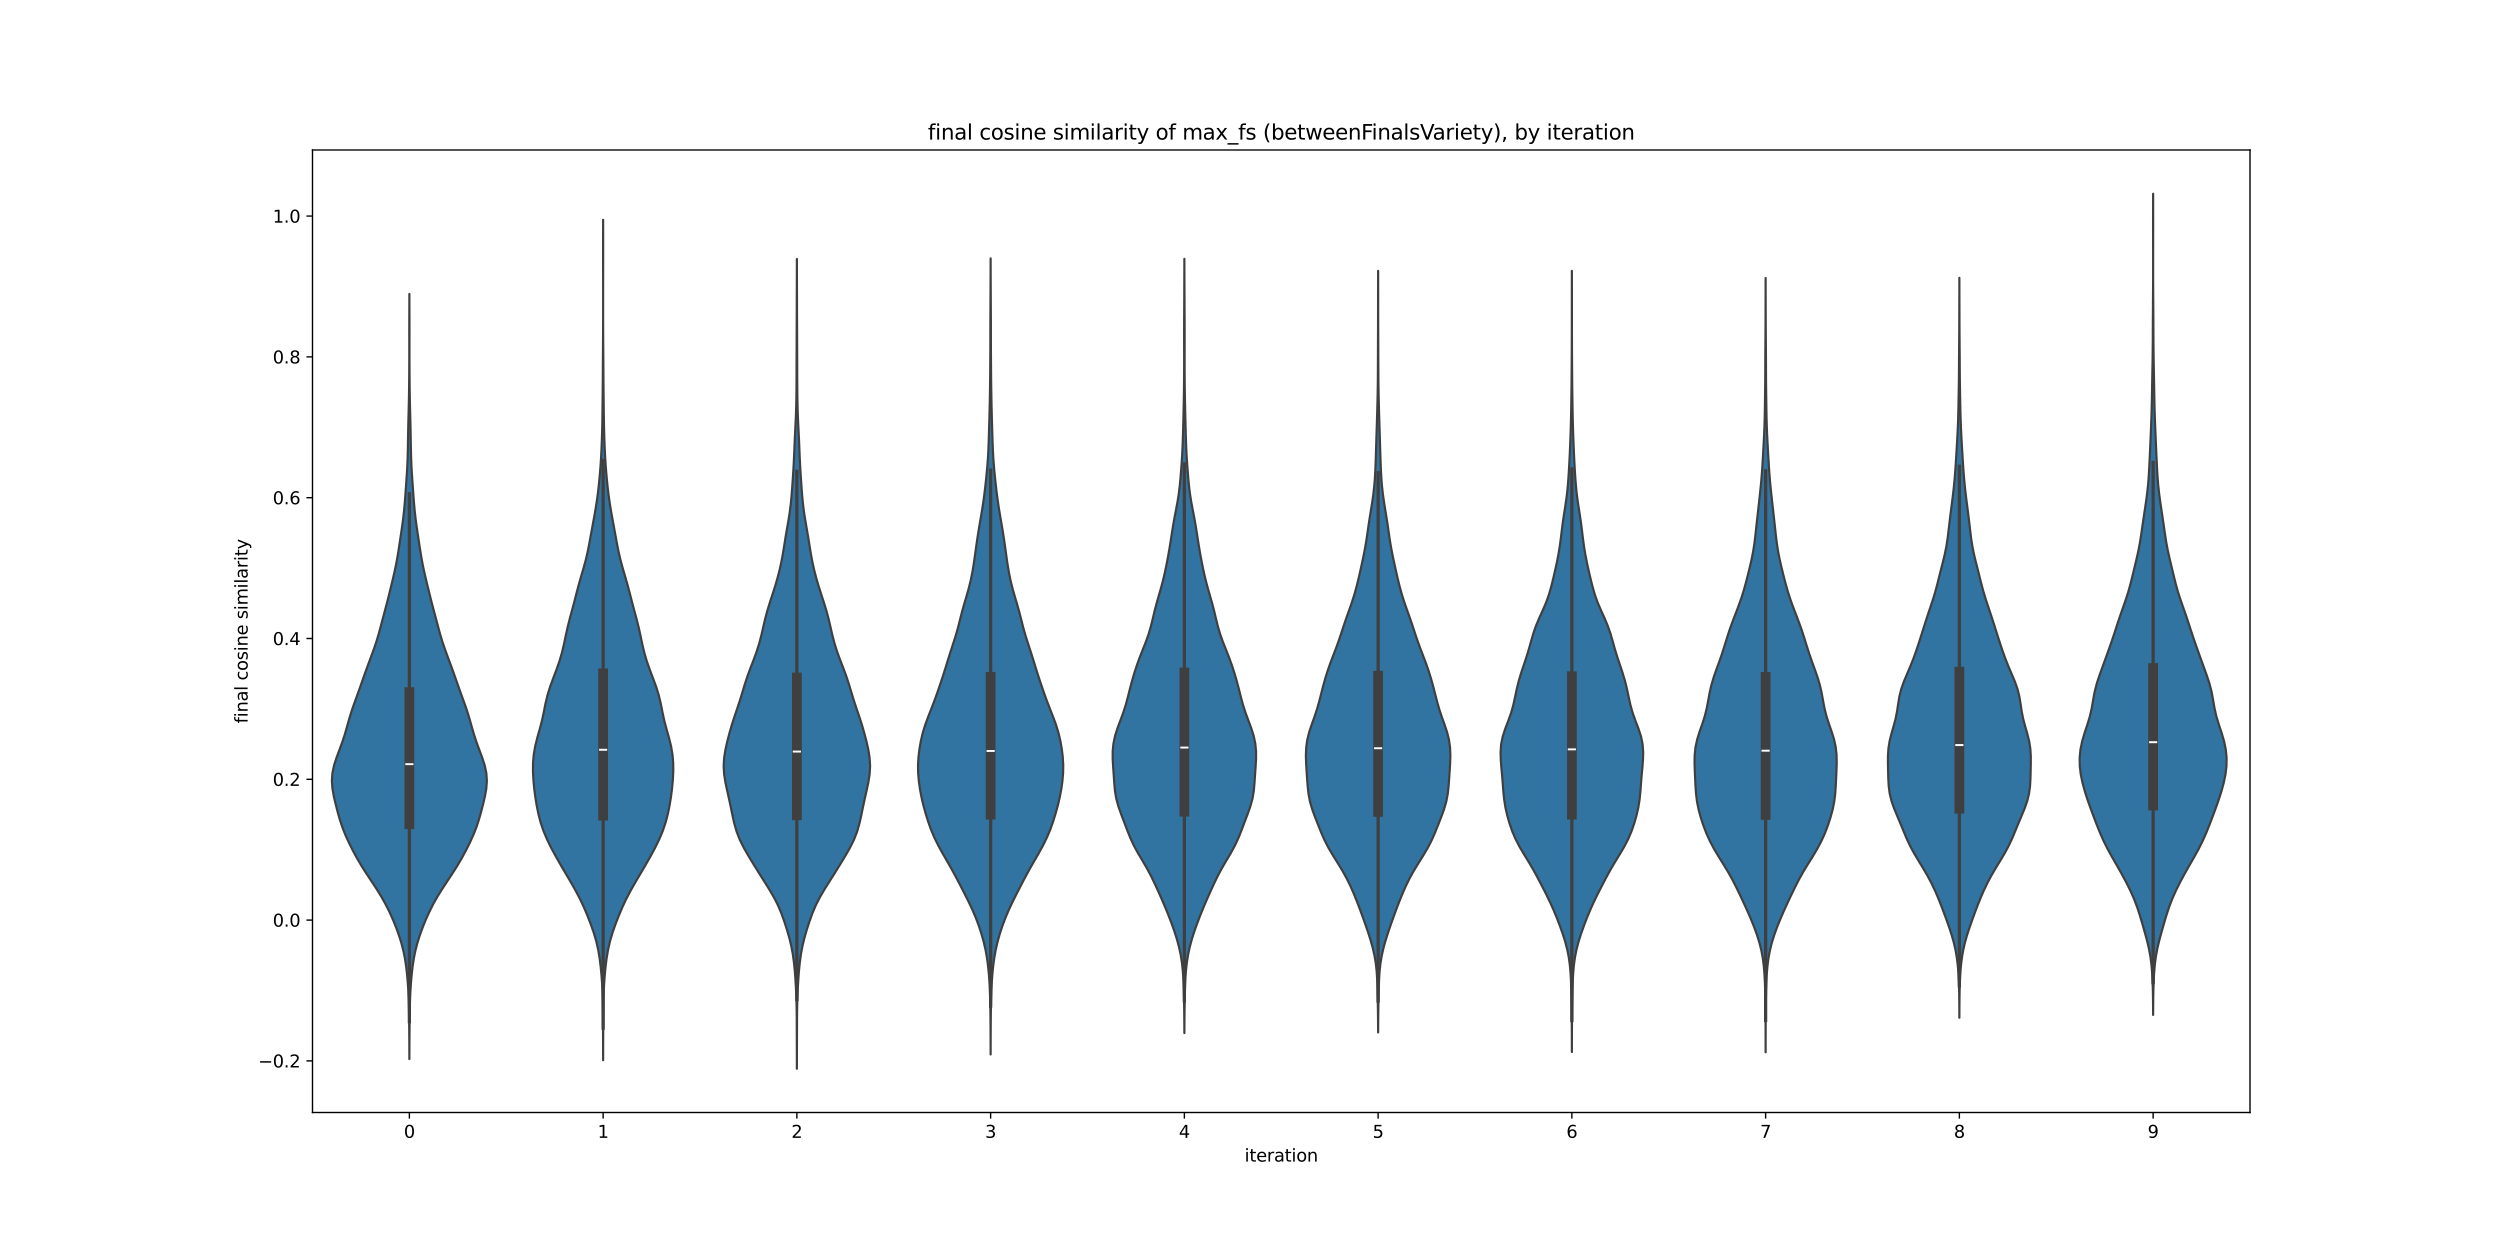 <?xml version="1.0" encoding="utf-8" standalone="no"?>
<!DOCTYPE svg PUBLIC "-//W3C//DTD SVG 1.1//EN"
  "http://www.w3.org/Graphics/SVG/1.1/DTD/svg11.dtd">
<svg xmlns:xlink="http://www.w3.org/1999/xlink" width="1440pt" height="720pt" viewBox="0 0 1440 720" xmlns="http://www.w3.org/2000/svg" version="1.1">
 <defs>
  <style type="text/css">*{stroke-linejoin: round; stroke-linecap: butt}</style>
 </defs>
 <g id="figure_1">
  <g id="patch_1">
   <path d="M 0 720 
L 1440 720 
L 1440 0 
L 0 0 
z
" style="fill: #ffffff"/>
  </g>
  <g id="axes_1">
   <g id="patch_2">
    <path d="M 180 640.8 
L 1296 640.8 
L 1296 86.4 
L 180 86.4 
z
" style="fill: #ffffff"/>
   </g>
   <g id="PolyCollection_1">
    <defs>
     <path id="mfe0690373e" d="M 235.806 -109.972 
L 235.794 -109.972 
L 235.785 -114.424 
L 235.766 -118.875 
L 235.736 -123.327 
L 235.698 -127.778 
L 235.653 -132.23 
L 235.595 -136.681 
L 235.508 -141.133 
L 235.366 -145.584 
L 235.144 -150.036 
L 234.833 -154.487 
L 234.432 -158.939 
L 233.923 -163.391 
L 233.253 -167.842 
L 232.36 -172.294 
L 231.208 -176.745 
L 229.811 -181.197 
L 228.202 -185.648 
L 226.404 -190.1 
L 224.408 -194.551 
L 222.177 -199.003 
L 219.679 -203.454 
L 216.925 -207.906 
L 213.999 -212.357 
L 211.048 -216.809 
L 208.221 -221.26 
L 205.602 -225.712 
L 203.192 -230.163 
L 200.966 -234.615 
L 198.943 -239.066 
L 197.186 -243.518 
L 195.719 -247.969 
L 194.464 -252.421 
L 193.315 -256.872 
L 192.271 -261.324 
L 191.482 -265.775 
L 191.16 -270.227 
L 191.461 -274.678 
L 192.402 -279.13 
L 193.833 -283.582 
L 195.494 -288.033 
L 197.13 -292.485 
L 198.587 -296.936 
L 199.869 -301.388 
L 201.113 -305.839 
L 202.48 -310.291 
L 204.015 -314.742 
L 205.634 -319.194 
L 207.234 -323.645 
L 208.793 -328.097 
L 210.358 -332.548 
L 211.976 -337 
L 213.636 -341.451 
L 215.269 -345.903 
L 216.778 -350.354 
L 218.111 -354.806 
L 219.314 -359.257 
L 220.49 -363.709 
L 221.685 -368.16 
L 222.865 -372.612 
L 223.993 -377.063 
L 225.085 -381.515 
L 226.163 -385.966 
L 227.199 -390.418 
L 228.137 -394.869 
L 228.953 -399.321 
L 229.673 -403.773 
L 230.349 -408.224 
L 231.019 -412.676 
L 231.671 -417.127 
L 232.263 -421.579 
L 232.756 -426.03 
L 233.154 -430.482 
L 233.49 -434.933 
L 233.807 -439.385 
L 234.122 -443.836 
L 234.417 -448.288 
L 234.657 -452.739 
L 234.82 -457.191 
L 234.922 -461.642 
L 234.995 -466.094 
L 235.071 -470.545 
L 235.164 -474.997 
L 235.274 -479.448 
L 235.389 -483.9 
L 235.495 -488.351 
L 235.578 -492.803 
L 235.639 -497.254 
L 235.684 -501.706 
L 235.716 -506.157 
L 235.737 -510.609 
L 235.747 -515.06 
L 235.747 -519.512 
L 235.743 -523.964 
L 235.74 -528.415 
L 235.744 -532.867 
L 235.756 -537.318 
L 235.773 -541.77 
L 235.787 -546.221 
L 235.795 -550.673 
L 235.805 -550.673 
L 235.805 -550.673 
L 235.813 -546.221 
L 235.827 -541.77 
L 235.844 -537.318 
L 235.856 -532.867 
L 235.86 -528.415 
L 235.857 -523.964 
L 235.853 -519.512 
L 235.853 -515.06 
L 235.863 -510.609 
L 235.884 -506.157 
L 235.916 -501.706 
L 235.961 -497.254 
L 236.022 -492.803 
L 236.105 -488.351 
L 236.211 -483.9 
L 236.326 -479.448 
L 236.436 -474.997 
L 236.529 -470.545 
L 236.605 -466.094 
L 236.679 -461.642 
L 236.78 -457.191 
L 236.943 -452.739 
L 237.183 -448.288 
L 237.478 -443.836 
L 237.793 -439.385 
L 238.11 -434.933 
L 238.446 -430.482 
L 238.844 -426.03 
L 239.337 -421.579 
L 239.929 -417.127 
L 240.581 -412.676 
L 241.251 -408.224 
L 241.927 -403.773 
L 242.647 -399.321 
L 243.463 -394.869 
L 244.401 -390.418 
L 245.437 -385.966 
L 246.515 -381.515 
L 247.607 -377.063 
L 248.735 -372.612 
L 249.915 -368.16 
L 251.11 -363.709 
L 252.286 -359.257 
L 253.489 -354.806 
L 254.822 -350.354 
L 256.331 -345.903 
L 257.964 -341.451 
L 259.624 -337 
L 261.242 -332.548 
L 262.807 -328.097 
L 264.366 -323.645 
L 265.966 -319.194 
L 267.585 -314.742 
L 269.12 -310.291 
L 270.487 -305.839 
L 271.731 -301.388 
L 273.013 -296.936 
L 274.47 -292.485 
L 276.106 -288.033 
L 277.767 -283.582 
L 279.198 -279.13 
L 280.139 -274.678 
L 280.44 -270.227 
L 280.118 -265.775 
L 279.329 -261.324 
L 278.285 -256.872 
L 277.136 -252.421 
L 275.881 -247.969 
L 274.414 -243.518 
L 272.657 -239.066 
L 270.634 -234.615 
L 268.408 -230.163 
L 265.998 -225.712 
L 263.379 -221.26 
L 260.552 -216.809 
L 257.601 -212.357 
L 254.675 -207.906 
L 251.921 -203.454 
L 249.423 -199.003 
L 247.192 -194.551 
L 245.196 -190.1 
L 243.398 -185.648 
L 241.789 -181.197 
L 240.392 -176.745 
L 239.24 -172.294 
L 238.347 -167.842 
L 237.677 -163.391 
L 237.168 -158.939 
L 236.767 -154.487 
L 236.456 -150.036 
L 236.234 -145.584 
L 236.092 -141.133 
L 236.005 -136.681 
L 235.947 -132.23 
L 235.902 -127.778 
L 235.864 -123.327 
L 235.834 -118.875 
L 235.815 -114.424 
L 235.806 -109.972 
z
" style="stroke: #3f3f3f; stroke-width: 1.25"/>
    </defs>
    <g clip-path="url(#pa8a61d54ac)">
     <use xlink:href="#mfe0690373e" x="0" y="720" style="fill: #3274a1; stroke: #3f3f3f; stroke-width: 1.25"/>
    </g>
   </g>
   <g id="PolyCollection_2">
    <defs>
     <path id="m93f0437073" d="M 347.405 -109.321 
L 347.395 -109.321 
L 347.386 -114.211 
L 347.372 -119.1 
L 347.353 -123.99 
L 347.336 -128.879 
L 347.318 -133.769 
L 347.283 -138.658 
L 347.204 -143.548 
L 347.053 -148.437 
L 346.808 -153.326 
L 346.458 -158.216 
L 345.993 -163.105 
L 345.384 -167.995 
L 344.566 -172.884 
L 343.458 -177.774 
L 342.023 -182.663 
L 340.314 -187.553 
L 338.421 -192.442 
L 336.36 -197.332 
L 334.064 -202.221 
L 331.49 -207.111 
L 328.701 -212 
L 325.819 -216.89 
L 322.948 -221.779 
L 320.156 -226.669 
L 317.515 -231.558 
L 315.12 -236.447 
L 313.066 -241.337 
L 311.406 -246.226 
L 310.121 -251.116 
L 309.124 -256.005 
L 308.328 -260.895 
L 307.698 -265.784 
L 307.241 -270.674 
L 306.993 -275.563 
L 307.027 -280.453 
L 307.433 -285.342 
L 308.27 -290.232 
L 309.49 -295.121 
L 310.882 -300.011 
L 312.169 -304.9 
L 313.219 -309.789 
L 314.182 -314.679 
L 315.346 -319.568 
L 316.865 -324.458 
L 318.658 -329.347 
L 320.515 -334.237 
L 322.226 -339.126 
L 323.664 -344.016 
L 324.827 -348.905 
L 325.852 -353.795 
L 326.931 -358.684 
L 328.164 -363.574 
L 329.49 -368.463 
L 330.789 -373.353 
L 332.039 -378.242 
L 333.329 -383.132 
L 334.725 -388.021 
L 336.165 -392.91 
L 337.493 -397.8 
L 338.61 -402.689 
L 339.555 -407.579 
L 340.444 -412.468 
L 341.344 -417.358 
L 342.244 -422.247 
L 343.098 -427.137 
L 343.859 -432.026 
L 344.506 -436.916 
L 345.046 -441.805 
L 345.506 -446.695 
L 345.898 -451.584 
L 346.219 -456.474 
L 346.467 -461.363 
L 346.658 -466.252 
L 346.807 -471.142 
L 346.918 -476.031 
L 346.996 -480.921 
L 347.054 -485.81 
L 347.107 -490.7 
L 347.157 -495.589 
L 347.198 -500.479 
L 347.226 -505.368 
L 347.252 -510.258 
L 347.285 -515.147 
L 347.324 -520.037 
L 347.359 -524.926 
L 347.383 -529.816 
L 347.394 -534.705 
L 347.399 -539.594 
L 347.4 -544.484 
L 347.399 -549.373 
L 347.398 -554.263 
L 347.394 -559.152 
L 347.387 -564.042 
L 347.379 -568.931 
L 347.374 -573.821 
L 347.376 -578.71 
L 347.383 -583.6 
L 347.391 -588.489 
L 347.396 -593.379 
L 347.404 -593.379 
L 347.404 -593.379 
L 347.409 -588.489 
L 347.417 -583.6 
L 347.424 -578.71 
L 347.426 -573.821 
L 347.421 -568.931 
L 347.413 -564.042 
L 347.406 -559.152 
L 347.402 -554.263 
L 347.401 -549.373 
L 347.4 -544.484 
L 347.401 -539.594 
L 347.406 -534.705 
L 347.417 -529.816 
L 347.441 -524.926 
L 347.476 -520.037 
L 347.515 -515.147 
L 347.548 -510.258 
L 347.574 -505.368 
L 347.602 -500.479 
L 347.643 -495.589 
L 347.693 -490.7 
L 347.746 -485.81 
L 347.804 -480.921 
L 347.882 -476.031 
L 347.993 -471.142 
L 348.142 -466.252 
L 348.333 -461.363 
L 348.581 -456.474 
L 348.902 -451.584 
L 349.294 -446.695 
L 349.754 -441.805 
L 350.294 -436.916 
L 350.941 -432.026 
L 351.702 -427.137 
L 352.556 -422.247 
L 353.456 -417.358 
L 354.356 -412.468 
L 355.245 -407.579 
L 356.19 -402.689 
L 357.307 -397.8 
L 358.635 -392.91 
L 360.075 -388.021 
L 361.471 -383.132 
L 362.761 -378.242 
L 364.011 -373.353 
L 365.31 -368.463 
L 366.636 -363.574 
L 367.869 -358.684 
L 368.948 -353.795 
L 369.973 -348.905 
L 371.136 -344.016 
L 372.574 -339.126 
L 374.285 -334.237 
L 376.142 -329.347 
L 377.935 -324.458 
L 379.454 -319.568 
L 380.618 -314.679 
L 381.581 -309.789 
L 382.631 -304.9 
L 383.918 -300.011 
L 385.31 -295.121 
L 386.53 -290.232 
L 387.367 -285.342 
L 387.773 -280.453 
L 387.807 -275.563 
L 387.559 -270.674 
L 387.102 -265.784 
L 386.472 -260.895 
L 385.676 -256.005 
L 384.679 -251.116 
L 383.394 -246.226 
L 381.734 -241.337 
L 379.68 -236.447 
L 377.285 -231.558 
L 374.644 -226.669 
L 371.852 -221.779 
L 368.981 -216.89 
L 366.099 -212 
L 363.31 -207.111 
L 360.736 -202.221 
L 358.44 -197.332 
L 356.379 -192.442 
L 354.486 -187.553 
L 352.777 -182.663 
L 351.342 -177.774 
L 350.234 -172.884 
L 349.416 -167.995 
L 348.807 -163.105 
L 348.342 -158.216 
L 347.992 -153.326 
L 347.747 -148.437 
L 347.596 -143.548 
L 347.517 -138.658 
L 347.482 -133.769 
L 347.464 -128.879 
L 347.447 -123.99 
L 347.428 -119.1 
L 347.414 -114.211 
L 347.405 -109.321 
z
" style="stroke: #3f3f3f; stroke-width: 1.25"/>
    </defs>
    <g clip-path="url(#pa8a61d54ac)">
     <use xlink:href="#m93f0437073" x="0" y="720" style="fill: #3274a1; stroke: #3f3f3f; stroke-width: 1.25"/>
    </g>
   </g>
   <g id="PolyCollection_3">
    <defs>
     <path id="m5e81e0a6dc" d="M 459.005 -104.4 
L 458.995 -104.4 
L 458.988 -109.111 
L 458.975 -113.823 
L 458.959 -118.534 
L 458.946 -123.245 
L 458.937 -127.957 
L 458.922 -132.668 
L 458.88 -137.379 
L 458.789 -142.091 
L 458.637 -146.802 
L 458.422 -151.514 
L 458.141 -156.225 
L 457.779 -160.936 
L 457.302 -165.648 
L 456.657 -170.359 
L 455.781 -175.07 
L 454.64 -179.782 
L 453.274 -184.493 
L 451.755 -189.204 
L 450.066 -193.916 
L 448.075 -198.627 
L 445.666 -203.338 
L 442.884 -208.05 
L 439.918 -212.761 
L 436.946 -217.473 
L 434.026 -222.184 
L 431.166 -226.895 
L 428.46 -231.607 
L 426.113 -236.318 
L 424.281 -241.029 
L 422.933 -245.741 
L 421.879 -250.452 
L 420.911 -255.163 
L 419.903 -259.875 
L 418.844 -264.586 
L 417.839 -269.297 
L 417.093 -274.009 
L 416.813 -278.72 
L 417.087 -283.432 
L 417.837 -288.143 
L 418.89 -292.854 
L 420.109 -297.566 
L 421.468 -302.277 
L 422.98 -306.988 
L 424.581 -311.7 
L 426.138 -316.411 
L 427.58 -321.122 
L 428.994 -325.834 
L 430.539 -330.545 
L 432.279 -335.256 
L 434.106 -339.968 
L 435.828 -344.679 
L 437.309 -349.391 
L 438.542 -354.102 
L 439.627 -358.813 
L 440.726 -363.525 
L 441.982 -368.236 
L 443.43 -372.947 
L 444.974 -377.659 
L 446.473 -382.37 
L 447.844 -387.081 
L 449.058 -391.793 
L 450.101 -396.504 
L 450.973 -401.215 
L 451.734 -405.927 
L 452.486 -410.638 
L 453.292 -415.35 
L 454.115 -420.061 
L 454.861 -424.772 
L 455.457 -429.484 
L 455.91 -434.195 
L 456.277 -438.906 
L 456.608 -443.618 
L 456.915 -448.329 
L 457.184 -453.04 
L 457.406 -457.752 
L 457.599 -462.463 
L 457.797 -467.174 
L 458.023 -471.886 
L 458.261 -476.597 
L 458.466 -481.309 
L 458.612 -486.02 
L 458.703 -490.731 
L 458.76 -495.443 
L 458.791 -500.154 
L 458.802 -504.865 
L 458.809 -509.577 
L 458.823 -514.288 
L 458.844 -518.999 
L 458.864 -523.711 
L 458.879 -528.422 
L 458.896 -533.133 
L 458.913 -537.845 
L 458.927 -542.556 
L 458.937 -547.268 
L 458.947 -551.979 
L 458.962 -556.69 
L 458.977 -561.402 
L 458.989 -566.113 
L 458.996 -570.824 
L 459.004 -570.824 
L 459.004 -570.824 
L 459.011 -566.113 
L 459.023 -561.402 
L 459.038 -556.69 
L 459.053 -551.979 
L 459.063 -547.268 
L 459.073 -542.556 
L 459.087 -537.845 
L 459.104 -533.133 
L 459.121 -528.422 
L 459.136 -523.711 
L 459.156 -518.999 
L 459.177 -514.288 
L 459.191 -509.577 
L 459.198 -504.865 
L 459.209 -500.154 
L 459.24 -495.443 
L 459.297 -490.731 
L 459.388 -486.02 
L 459.534 -481.309 
L 459.739 -476.597 
L 459.977 -471.886 
L 460.203 -467.174 
L 460.401 -462.463 
L 460.594 -457.752 
L 460.816 -453.04 
L 461.085 -448.329 
L 461.392 -443.618 
L 461.723 -438.906 
L 462.09 -434.195 
L 462.543 -429.484 
L 463.139 -424.772 
L 463.885 -420.061 
L 464.708 -415.35 
L 465.514 -410.638 
L 466.266 -405.927 
L 467.027 -401.215 
L 467.899 -396.504 
L 468.942 -391.793 
L 470.156 -387.081 
L 471.527 -382.37 
L 473.026 -377.659 
L 474.57 -372.947 
L 476.018 -368.236 
L 477.274 -363.525 
L 478.373 -358.813 
L 479.458 -354.102 
L 480.691 -349.391 
L 482.172 -344.679 
L 483.894 -339.968 
L 485.721 -335.256 
L 487.461 -330.545 
L 489.006 -325.834 
L 490.42 -321.122 
L 491.862 -316.411 
L 493.419 -311.7 
L 495.02 -306.988 
L 496.532 -302.277 
L 497.891 -297.566 
L 499.11 -292.854 
L 500.163 -288.143 
L 500.913 -283.432 
L 501.187 -278.72 
L 500.907 -274.009 
L 500.161 -269.297 
L 499.156 -264.586 
L 498.097 -259.875 
L 497.089 -255.163 
L 496.121 -250.452 
L 495.067 -245.741 
L 493.719 -241.029 
L 491.887 -236.318 
L 489.54 -231.607 
L 486.834 -226.895 
L 483.974 -222.184 
L 481.054 -217.473 
L 478.082 -212.761 
L 475.116 -208.05 
L 472.334 -203.338 
L 469.925 -198.627 
L 467.934 -193.916 
L 466.245 -189.204 
L 464.726 -184.493 
L 463.36 -179.782 
L 462.219 -175.07 
L 461.343 -170.359 
L 460.698 -165.648 
L 460.221 -160.936 
L 459.859 -156.225 
L 459.578 -151.514 
L 459.363 -146.802 
L 459.211 -142.091 
L 459.12 -137.379 
L 459.078 -132.668 
L 459.063 -127.957 
L 459.054 -123.245 
L 459.041 -118.534 
L 459.025 -113.823 
L 459.012 -109.111 
L 459.005 -104.4 
z
" style="stroke: #3f3f3f; stroke-width: 1.25"/>
    </defs>
    <g clip-path="url(#pa8a61d54ac)">
     <use xlink:href="#m5e81e0a6dc" x="0" y="720" style="fill: #3274a1; stroke: #3f3f3f; stroke-width: 1.25"/>
    </g>
   </g>
   <g id="PolyCollection_4">
    <defs>
     <path id="mbe20cf9c49" d="M 570.604 -112.645 
L 570.596 -112.645 
L 570.589 -117.276 
L 570.577 -121.908 
L 570.556 -126.539 
L 570.525 -131.171 
L 570.478 -135.802 
L 570.409 -140.433 
L 570.305 -145.065 
L 570.148 -149.696 
L 569.914 -154.328 
L 569.579 -158.959 
L 569.116 -163.591 
L 568.494 -168.222 
L 567.67 -172.854 
L 566.612 -177.485 
L 565.314 -182.116 
L 563.791 -186.748 
L 562.047 -191.379 
L 560.073 -196.011 
L 557.89 -200.642 
L 555.57 -205.274 
L 553.195 -209.905 
L 550.776 -214.536 
L 548.258 -219.168 
L 545.619 -223.799 
L 542.944 -228.431 
L 540.393 -233.062 
L 538.117 -237.694 
L 536.183 -242.325 
L 534.547 -246.956 
L 533.116 -251.588 
L 531.844 -256.219 
L 530.756 -260.851 
L 529.884 -265.482 
L 529.236 -270.114 
L 528.845 -274.745 
L 528.772 -279.376 
L 529.044 -284.008 
L 529.613 -288.639 
L 530.427 -293.271 
L 531.515 -297.902 
L 532.931 -302.534 
L 534.634 -307.165 
L 536.46 -311.796 
L 538.235 -316.428 
L 539.901 -321.059 
L 541.493 -325.691 
L 543.033 -330.322 
L 544.506 -334.954 
L 545.926 -339.585 
L 547.375 -344.217 
L 548.888 -348.848 
L 550.372 -353.479 
L 551.7 -358.111 
L 552.881 -362.742 
L 554.061 -367.374 
L 555.356 -372.005 
L 556.728 -376.637 
L 558.038 -381.268 
L 559.173 -385.899 
L 560.104 -390.531 
L 560.869 -395.162 
L 561.536 -399.794 
L 562.172 -404.425 
L 562.832 -409.057 
L 563.552 -413.688 
L 564.33 -418.319 
L 565.129 -422.951 
L 565.893 -427.582 
L 566.58 -432.214 
L 567.18 -436.845 
L 567.711 -441.477 
L 568.195 -446.108 
L 568.633 -450.739 
L 568.999 -455.371 
L 569.267 -460.002 
L 569.449 -464.634 
L 569.591 -469.265 
L 569.728 -473.897 
L 569.866 -478.528 
L 569.99 -483.159 
L 570.094 -487.791 
L 570.182 -492.422 
L 570.255 -497.054 
L 570.31 -501.685 
L 570.351 -506.317 
L 570.384 -510.948 
L 570.414 -515.579 
L 570.434 -520.211 
L 570.441 -524.842 
L 570.442 -529.474 
L 570.449 -534.105 
L 570.467 -538.737 
L 570.491 -543.368 
L 570.517 -548 
L 570.539 -552.631 
L 570.56 -557.262 
L 570.577 -561.894 
L 570.589 -566.525 
L 570.596 -571.157 
L 570.604 -571.157 
L 570.604 -571.157 
L 570.611 -566.525 
L 570.623 -561.894 
L 570.64 -557.262 
L 570.661 -552.631 
L 570.683 -548 
L 570.709 -543.368 
L 570.733 -538.737 
L 570.751 -534.105 
L 570.758 -529.474 
L 570.759 -524.842 
L 570.766 -520.211 
L 570.786 -515.579 
L 570.816 -510.948 
L 570.849 -506.317 
L 570.89 -501.685 
L 570.945 -497.054 
L 571.018 -492.422 
L 571.106 -487.791 
L 571.21 -483.159 
L 571.334 -478.528 
L 571.472 -473.897 
L 571.609 -469.265 
L 571.751 -464.634 
L 571.933 -460.002 
L 572.201 -455.371 
L 572.567 -450.739 
L 573.005 -446.108 
L 573.489 -441.477 
L 574.02 -436.845 
L 574.62 -432.214 
L 575.307 -427.582 
L 576.071 -422.951 
L 576.87 -418.319 
L 577.648 -413.688 
L 578.368 -409.057 
L 579.028 -404.425 
L 579.664 -399.794 
L 580.331 -395.162 
L 581.096 -390.531 
L 582.027 -385.899 
L 583.162 -381.268 
L 584.472 -376.637 
L 585.844 -372.005 
L 587.139 -367.374 
L 588.319 -362.742 
L 589.5 -358.111 
L 590.828 -353.479 
L 592.312 -348.848 
L 593.825 -344.217 
L 595.274 -339.585 
L 596.694 -334.954 
L 598.167 -330.322 
L 599.707 -325.691 
L 601.299 -321.059 
L 602.965 -316.428 
L 604.74 -311.796 
L 606.566 -307.165 
L 608.269 -302.534 
L 609.685 -297.902 
L 610.773 -293.271 
L 611.587 -288.639 
L 612.156 -284.008 
L 612.428 -279.376 
L 612.355 -274.745 
L 611.964 -270.114 
L 611.316 -265.482 
L 610.444 -260.851 
L 609.356 -256.219 
L 608.084 -251.588 
L 606.653 -246.956 
L 605.017 -242.325 
L 603.083 -237.694 
L 600.807 -233.062 
L 598.256 -228.431 
L 595.581 -223.799 
L 592.942 -219.168 
L 590.424 -214.536 
L 588.005 -209.905 
L 585.63 -205.274 
L 583.31 -200.642 
L 581.127 -196.011 
L 579.153 -191.379 
L 577.409 -186.748 
L 575.886 -182.116 
L 574.588 -177.485 
L 573.53 -172.854 
L 572.706 -168.222 
L 572.084 -163.591 
L 571.621 -158.959 
L 571.286 -154.328 
L 571.052 -149.696 
L 570.895 -145.065 
L 570.791 -140.433 
L 570.722 -135.802 
L 570.675 -131.171 
L 570.644 -126.539 
L 570.623 -121.908 
L 570.611 -117.276 
L 570.604 -112.645 
z
" style="stroke: #3f3f3f; stroke-width: 1.25"/>
    </defs>
    <g clip-path="url(#pa8a61d54ac)">
     <use xlink:href="#mbe20cf9c49" x="0" y="720" style="fill: #3274a1; stroke: #3f3f3f; stroke-width: 1.25"/>
    </g>
   </g>
   <g id="PolyCollection_5">
    <defs>
     <path id="m3ce13ccbc2" d="M 682.211 -124.967 
L 682.189 -124.967 
L 682.172 -129.471 
L 682.138 -133.976 
L 682.084 -138.48 
L 682.011 -142.985 
L 681.919 -147.49 
L 681.791 -151.994 
L 681.591 -156.499 
L 681.27 -161.004 
L 680.778 -165.508 
L 680.069 -170.013 
L 679.108 -174.517 
L 677.891 -179.022 
L 676.456 -183.527 
L 674.859 -188.031 
L 673.138 -192.536 
L 671.309 -197.04 
L 669.383 -201.545 
L 667.389 -206.05 
L 665.337 -210.554 
L 663.167 -215.059 
L 660.782 -219.563 
L 658.165 -224.068 
L 655.486 -228.573 
L 653.024 -233.077 
L 650.945 -237.582 
L 649.165 -242.087 
L 647.466 -246.591 
L 645.749 -251.096 
L 644.159 -255.6 
L 642.94 -260.105 
L 642.196 -264.61 
L 641.792 -269.114 
L 641.493 -273.619 
L 641.174 -278.123 
L 640.912 -282.628 
L 640.9 -287.133 
L 641.324 -291.637 
L 642.274 -296.142 
L 643.698 -300.646 
L 645.383 -305.151 
L 647.04 -309.656 
L 648.473 -314.16 
L 649.685 -318.665 
L 650.82 -323.169 
L 652.016 -327.674 
L 653.329 -332.179 
L 654.783 -336.683 
L 656.408 -341.188 
L 658.183 -345.693 
L 659.972 -350.197 
L 661.58 -354.702 
L 662.902 -359.206 
L 664.009 -363.711 
L 665.083 -368.216 
L 666.264 -372.72 
L 667.552 -377.225 
L 668.844 -381.729 
L 670.029 -386.234 
L 671.071 -390.739 
L 671.998 -395.243 
L 672.851 -399.748 
L 673.641 -404.252 
L 674.367 -408.757 
L 675.059 -413.262 
L 675.782 -417.766 
L 676.591 -422.271 
L 677.462 -426.776 
L 678.298 -431.28 
L 679.003 -435.785 
L 679.547 -440.289 
L 679.971 -444.794 
L 680.333 -449.299 
L 680.66 -453.803 
L 680.94 -458.308 
L 681.157 -462.812 
L 681.32 -467.317 
L 681.449 -471.822 
L 681.566 -476.326 
L 681.676 -480.831 
L 681.777 -485.335 
L 681.867 -489.84 
L 681.942 -494.345 
L 682.001 -498.849 
L 682.039 -503.354 
L 682.058 -507.858 
L 682.062 -512.363 
L 682.057 -516.868 
L 682.049 -521.372 
L 682.042 -525.877 
L 682.046 -530.382 
L 682.062 -534.886 
L 682.086 -539.391 
L 682.108 -543.895 
L 682.128 -548.4 
L 682.145 -552.905 
L 682.162 -557.409 
L 682.178 -561.914 
L 682.189 -566.418 
L 682.196 -570.923 
L 682.204 -570.923 
L 682.204 -570.923 
L 682.211 -566.418 
L 682.222 -561.914 
L 682.238 -557.409 
L 682.255 -552.905 
L 682.272 -548.4 
L 682.292 -543.895 
L 682.314 -539.391 
L 682.338 -534.886 
L 682.354 -530.382 
L 682.358 -525.877 
L 682.351 -521.372 
L 682.343 -516.868 
L 682.338 -512.363 
L 682.342 -507.858 
L 682.361 -503.354 
L 682.399 -498.849 
L 682.458 -494.345 
L 682.533 -489.84 
L 682.623 -485.335 
L 682.724 -480.831 
L 682.834 -476.326 
L 682.951 -471.822 
L 683.08 -467.317 
L 683.243 -462.812 
L 683.46 -458.308 
L 683.74 -453.803 
L 684.067 -449.299 
L 684.429 -444.794 
L 684.853 -440.289 
L 685.397 -435.785 
L 686.102 -431.28 
L 686.938 -426.776 
L 687.809 -422.271 
L 688.618 -417.766 
L 689.341 -413.262 
L 690.033 -408.757 
L 690.759 -404.252 
L 691.549 -399.748 
L 692.402 -395.243 
L 693.329 -390.739 
L 694.371 -386.234 
L 695.556 -381.729 
L 696.848 -377.225 
L 698.136 -372.72 
L 699.317 -368.216 
L 700.391 -363.711 
L 701.498 -359.206 
L 702.82 -354.702 
L 704.428 -350.197 
L 706.217 -345.693 
L 707.992 -341.188 
L 709.617 -336.683 
L 711.071 -332.179 
L 712.384 -327.674 
L 713.58 -323.169 
L 714.715 -318.665 
L 715.927 -314.16 
L 717.36 -309.656 
L 719.017 -305.151 
L 720.702 -300.646 
L 722.126 -296.142 
L 723.076 -291.637 
L 723.5 -287.133 
L 723.488 -282.628 
L 723.226 -278.123 
L 722.907 -273.619 
L 722.608 -269.114 
L 722.204 -264.61 
L 721.46 -260.105 
L 720.241 -255.6 
L 718.651 -251.096 
L 716.934 -246.591 
L 715.235 -242.087 
L 713.455 -237.582 
L 711.376 -233.077 
L 708.914 -228.573 
L 706.235 -224.068 
L 703.618 -219.563 
L 701.233 -215.059 
L 699.063 -210.554 
L 697.011 -206.05 
L 695.017 -201.545 
L 693.091 -197.04 
L 691.262 -192.536 
L 689.541 -188.031 
L 687.944 -183.527 
L 686.509 -179.022 
L 685.292 -174.517 
L 684.331 -170.013 
L 683.622 -165.508 
L 683.13 -161.004 
L 682.809 -156.499 
L 682.609 -151.994 
L 682.481 -147.49 
L 682.389 -142.985 
L 682.316 -138.48 
L 682.262 -133.976 
L 682.228 -129.471 
L 682.211 -124.967 
z
" style="stroke: #3f3f3f; stroke-width: 1.25"/>
    </defs>
    <g clip-path="url(#pa8a61d54ac)">
     <use xlink:href="#m3ce13ccbc2" x="0" y="720" style="fill: #3274a1; stroke: #3f3f3f; stroke-width: 1.25"/>
    </g>
   </g>
   <g id="PolyCollection_6">
    <defs>
     <path id="m45aa11fa36" d="M 793.811 -125.33 
L 793.789 -125.33 
L 793.77 -129.761 
L 793.733 -134.192 
L 793.672 -138.622 
L 793.592 -143.053 
L 793.498 -147.484 
L 793.385 -151.915 
L 793.218 -156.346 
L 792.928 -160.776 
L 792.437 -165.207 
L 791.69 -169.638 
L 790.679 -174.069 
L 789.44 -178.5 
L 788.032 -182.93 
L 786.517 -187.361 
L 784.939 -191.792 
L 783.314 -196.223 
L 781.626 -200.654 
L 779.837 -205.084 
L 777.891 -209.515 
L 775.72 -213.946 
L 773.272 -218.377 
L 770.578 -222.807 
L 767.8 -227.238 
L 765.185 -231.669 
L 762.91 -236.1 
L 760.964 -240.531 
L 759.183 -244.961 
L 757.448 -249.392 
L 755.836 -253.823 
L 754.548 -258.254 
L 753.699 -262.685 
L 753.208 -267.115 
L 752.882 -271.546 
L 752.582 -275.977 
L 752.312 -280.408 
L 752.187 -284.839 
L 752.354 -289.269 
L 752.948 -293.7 
L 754.034 -298.131 
L 755.503 -302.562 
L 757.095 -306.993 
L 758.56 -311.423 
L 759.821 -315.854 
L 760.958 -320.285 
L 762.096 -324.716 
L 763.331 -329.147 
L 764.714 -333.577 
L 766.26 -338.008 
L 767.935 -342.439 
L 769.632 -346.87 
L 771.233 -351.3 
L 772.713 -355.731 
L 774.167 -360.162 
L 775.692 -364.593 
L 777.277 -369.024 
L 778.815 -373.454 
L 780.21 -377.885 
L 781.433 -382.316 
L 782.519 -386.747 
L 783.529 -391.178 
L 784.507 -395.608 
L 785.448 -400.039 
L 786.306 -404.47 
L 787.048 -408.901 
L 787.698 -413.332 
L 788.332 -417.762 
L 789.013 -422.193 
L 789.737 -426.624 
L 790.444 -431.055 
L 791.065 -435.486 
L 791.558 -439.916 
L 791.918 -444.347 
L 792.17 -448.778 
L 792.351 -453.209 
L 792.496 -457.639 
L 792.63 -462.07 
L 792.766 -466.501 
L 792.905 -470.932 
L 793.044 -475.363 
L 793.177 -479.793 
L 793.303 -484.224 
L 793.419 -488.655 
L 793.518 -493.086 
L 793.594 -497.517 
L 793.642 -501.947 
L 793.666 -506.378 
L 793.679 -510.809 
L 793.691 -515.24 
L 793.706 -519.671 
L 793.723 -524.101 
L 793.74 -528.532 
L 793.753 -532.963 
L 793.761 -537.394 
L 793.766 -541.825 
L 793.769 -546.255 
L 793.775 -550.686 
L 793.784 -555.117 
L 793.791 -559.548 
L 793.796 -563.979 
L 793.804 -563.979 
L 793.804 -563.979 
L 793.809 -559.548 
L 793.816 -555.117 
L 793.825 -550.686 
L 793.831 -546.255 
L 793.834 -541.825 
L 793.839 -537.394 
L 793.847 -532.963 
L 793.86 -528.532 
L 793.877 -524.101 
L 793.894 -519.671 
L 793.909 -515.24 
L 793.921 -510.809 
L 793.934 -506.378 
L 793.958 -501.947 
L 794.006 -497.517 
L 794.082 -493.086 
L 794.181 -488.655 
L 794.297 -484.224 
L 794.423 -479.793 
L 794.556 -475.363 
L 794.695 -470.932 
L 794.834 -466.501 
L 794.97 -462.07 
L 795.104 -457.639 
L 795.249 -453.209 
L 795.43 -448.778 
L 795.682 -444.347 
L 796.042 -439.916 
L 796.535 -435.486 
L 797.156 -431.055 
L 797.863 -426.624 
L 798.587 -422.193 
L 799.268 -417.762 
L 799.902 -413.332 
L 800.552 -408.901 
L 801.294 -404.47 
L 802.152 -400.039 
L 803.093 -395.608 
L 804.071 -391.178 
L 805.081 -386.747 
L 806.167 -382.316 
L 807.39 -377.885 
L 808.785 -373.454 
L 810.323 -369.024 
L 811.908 -364.593 
L 813.433 -360.162 
L 814.887 -355.731 
L 816.367 -351.3 
L 817.968 -346.87 
L 819.665 -342.439 
L 821.34 -338.008 
L 822.886 -333.577 
L 824.269 -329.147 
L 825.504 -324.716 
L 826.642 -320.285 
L 827.779 -315.854 
L 829.04 -311.423 
L 830.505 -306.993 
L 832.097 -302.562 
L 833.566 -298.131 
L 834.652 -293.7 
L 835.246 -289.269 
L 835.413 -284.839 
L 835.288 -280.408 
L 835.018 -275.977 
L 834.718 -271.546 
L 834.392 -267.115 
L 833.901 -262.685 
L 833.052 -258.254 
L 831.764 -253.823 
L 830.152 -249.392 
L 828.417 -244.961 
L 826.636 -240.531 
L 824.69 -236.1 
L 822.415 -231.669 
L 819.8 -227.238 
L 817.022 -222.807 
L 814.328 -218.377 
L 811.88 -213.946 
L 809.709 -209.515 
L 807.763 -205.084 
L 805.974 -200.654 
L 804.286 -196.223 
L 802.661 -191.792 
L 801.083 -187.361 
L 799.568 -182.93 
L 798.16 -178.5 
L 796.921 -174.069 
L 795.91 -169.638 
L 795.163 -165.207 
L 794.672 -160.776 
L 794.382 -156.346 
L 794.215 -151.915 
L 794.102 -147.484 
L 794.008 -143.053 
L 793.928 -138.622 
L 793.867 -134.192 
L 793.83 -129.761 
L 793.811 -125.33 
z
" style="stroke: #3f3f3f; stroke-width: 1.25"/>
    </defs>
    <g clip-path="url(#pa8a61d54ac)">
     <use xlink:href="#m45aa11fa36" x="0" y="720" style="fill: #3274a1; stroke: #3f3f3f; stroke-width: 1.25"/>
    </g>
   </g>
   <g id="PolyCollection_7">
    <defs>
     <path id="m3deec06c7e" d="M 905.404 -114.059 
L 905.396 -114.059 
L 905.39 -118.604 
L 905.378 -123.148 
L 905.358 -127.693 
L 905.327 -132.237 
L 905.281 -136.782 
L 905.217 -141.326 
L 905.133 -145.871 
L 905.026 -150.416 
L 904.876 -154.96 
L 904.634 -159.505 
L 904.234 -164.049 
L 903.609 -168.594 
L 902.709 -173.138 
L 901.521 -177.683 
L 900.078 -182.228 
L 898.455 -186.772 
L 896.711 -191.317 
L 894.838 -195.861 
L 892.787 -200.406 
L 890.567 -204.95 
L 888.252 -209.495 
L 885.886 -214.04 
L 883.41 -218.584 
L 880.753 -223.129 
L 877.972 -227.673 
L 875.281 -232.218 
L 872.919 -236.762 
L 870.992 -241.307 
L 869.435 -245.852 
L 868.145 -250.396 
L 867.113 -254.941 
L 866.386 -259.485 
L 865.93 -264.03 
L 865.591 -268.574 
L 865.221 -273.119 
L 864.803 -277.664 
L 864.446 -282.208 
L 864.327 -286.753 
L 864.653 -291.297 
L 865.582 -295.842 
L 867.069 -300.386 
L 868.809 -304.931 
L 870.417 -309.476 
L 871.69 -314.02 
L 872.692 -318.565 
L 873.647 -323.109 
L 874.763 -327.654 
L 876.115 -332.198 
L 877.629 -336.743 
L 879.147 -341.288 
L 880.545 -345.832 
L 881.821 -350.377 
L 883.134 -354.921 
L 884.699 -359.466 
L 886.599 -364.01 
L 888.667 -368.555 
L 890.603 -373.1 
L 892.212 -377.644 
L 893.516 -382.189 
L 894.651 -386.733 
L 895.712 -391.278 
L 896.708 -395.822 
L 897.6 -400.367 
L 898.355 -404.912 
L 898.978 -409.456 
L 899.527 -414.001 
L 900.101 -418.545 
L 900.762 -423.09 
L 901.48 -427.635 
L 902.16 -432.179 
L 902.721 -436.724 
L 903.148 -441.268 
L 903.481 -445.813 
L 903.762 -450.357 
L 904.01 -454.902 
L 904.227 -459.447 
L 904.417 -463.991 
L 904.588 -468.536 
L 904.74 -473.08 
L 904.865 -477.625 
L 904.964 -482.169 
L 905.043 -486.714 
L 905.11 -491.259 
L 905.168 -495.803 
L 905.214 -500.348 
L 905.25 -504.892 
L 905.28 -509.437 
L 905.307 -513.981 
L 905.331 -518.526 
L 905.348 -523.071 
L 905.359 -527.615 
L 905.366 -532.16 
L 905.369 -536.704 
L 905.369 -541.249 
L 905.37 -545.793 
L 905.375 -550.338 
L 905.383 -554.883 
L 905.391 -559.427 
L 905.396 -563.972 
L 905.404 -563.972 
L 905.404 -563.972 
L 905.409 -559.427 
L 905.417 -554.883 
L 905.425 -550.338 
L 905.43 -545.793 
L 905.431 -541.249 
L 905.431 -536.704 
L 905.434 -532.16 
L 905.441 -527.615 
L 905.452 -523.071 
L 905.469 -518.526 
L 905.493 -513.981 
L 905.52 -509.437 
L 905.55 -504.892 
L 905.586 -500.348 
L 905.632 -495.803 
L 905.69 -491.259 
L 905.757 -486.714 
L 905.836 -482.169 
L 905.935 -477.625 
L 906.06 -473.08 
L 906.212 -468.536 
L 906.383 -463.991 
L 906.573 -459.447 
L 906.79 -454.902 
L 907.038 -450.357 
L 907.319 -445.813 
L 907.652 -441.268 
L 908.079 -436.724 
L 908.64 -432.179 
L 909.32 -427.635 
L 910.038 -423.09 
L 910.699 -418.545 
L 911.273 -414.001 
L 911.822 -409.456 
L 912.445 -404.912 
L 913.2 -400.367 
L 914.092 -395.822 
L 915.088 -391.278 
L 916.149 -386.733 
L 917.284 -382.189 
L 918.588 -377.644 
L 920.197 -373.1 
L 922.133 -368.555 
L 924.201 -364.01 
L 926.101 -359.466 
L 927.666 -354.921 
L 928.979 -350.377 
L 930.255 -345.832 
L 931.653 -341.288 
L 933.171 -336.743 
L 934.685 -332.198 
L 936.037 -327.654 
L 937.153 -323.109 
L 938.108 -318.565 
L 939.11 -314.02 
L 940.383 -309.476 
L 941.991 -304.931 
L 943.731 -300.386 
L 945.218 -295.842 
L 946.147 -291.297 
L 946.473 -286.753 
L 946.354 -282.208 
L 945.997 -277.664 
L 945.579 -273.119 
L 945.209 -268.574 
L 944.87 -264.03 
L 944.414 -259.485 
L 943.687 -254.941 
L 942.655 -250.396 
L 941.365 -245.852 
L 939.808 -241.307 
L 937.881 -236.762 
L 935.519 -232.218 
L 932.828 -227.673 
L 930.047 -223.129 
L 927.39 -218.584 
L 924.914 -214.04 
L 922.548 -209.495 
L 920.233 -204.95 
L 918.013 -200.406 
L 915.962 -195.861 
L 914.089 -191.317 
L 912.345 -186.772 
L 910.722 -182.228 
L 909.279 -177.683 
L 908.091 -173.138 
L 907.191 -168.594 
L 906.566 -164.049 
L 906.166 -159.505 
L 905.924 -154.96 
L 905.774 -150.416 
L 905.667 -145.871 
L 905.583 -141.326 
L 905.519 -136.782 
L 905.473 -132.237 
L 905.442 -127.693 
L 905.422 -123.148 
L 905.41 -118.604 
L 905.404 -114.059 
z
" style="stroke: #3f3f3f; stroke-width: 1.25"/>
    </defs>
    <g clip-path="url(#pa8a61d54ac)">
     <use xlink:href="#m3deec06c7e" x="0" y="720" style="fill: #3274a1; stroke: #3f3f3f; stroke-width: 1.25"/>
    </g>
   </g>
   <g id="PolyCollection_8">
    <defs>
     <path id="md421049b6f" d="M 1017.004 -113.897 
L 1016.996 -113.897 
L 1016.991 -118.402 
L 1016.982 -122.907 
L 1016.969 -127.412 
L 1016.954 -131.917 
L 1016.931 -136.422 
L 1016.892 -140.927 
L 1016.827 -145.432 
L 1016.725 -149.937 
L 1016.568 -154.442 
L 1016.326 -158.947 
L 1015.951 -163.452 
L 1015.379 -167.956 
L 1014.548 -172.461 
L 1013.424 -176.966 
L 1012.021 -181.471 
L 1010.387 -185.976 
L 1008.575 -190.481 
L 1006.624 -194.986 
L 1004.57 -199.491 
L 1002.456 -203.996 
L 1000.29 -208.501 
L 998.005 -213.006 
L 995.505 -217.511 
L 992.778 -222.016 
L 989.961 -226.52 
L 987.272 -231.025 
L 984.887 -235.53 
L 982.858 -240.035 
L 981.135 -244.54 
L 979.653 -249.045 
L 978.421 -253.55 
L 977.506 -258.055 
L 976.931 -262.56 
L 976.609 -267.065 
L 976.394 -271.57 
L 976.195 -276.075 
L 976.055 -280.58 
L 976.131 -285.085 
L 976.605 -289.589 
L 977.574 -294.094 
L 978.971 -298.599 
L 980.55 -303.104 
L 981.991 -307.609 
L 983.102 -312.114 
L 983.947 -316.619 
L 984.772 -321.124 
L 985.816 -325.629 
L 987.165 -330.134 
L 988.743 -334.639 
L 990.385 -339.144 
L 991.943 -343.649 
L 993.374 -348.154 
L 994.76 -352.658 
L 996.227 -357.163 
L 997.842 -361.668 
L 999.565 -366.173 
L 1001.289 -370.678 
L 1002.899 -375.183 
L 1004.328 -379.688 
L 1005.589 -384.193 
L 1006.749 -388.698 
L 1007.857 -393.203 
L 1008.892 -397.708 
L 1009.782 -402.213 
L 1010.49 -406.718 
L 1011.049 -411.222 
L 1011.541 -415.727 
L 1012.032 -420.232 
L 1012.539 -424.737 
L 1013.047 -429.242 
L 1013.544 -433.747 
L 1014.024 -438.252 
L 1014.461 -442.757 
L 1014.831 -447.262 
L 1015.136 -451.767 
L 1015.404 -456.272 
L 1015.66 -460.777 
L 1015.908 -465.282 
L 1016.134 -469.787 
L 1016.318 -474.291 
L 1016.45 -478.796 
L 1016.537 -483.301 
L 1016.603 -487.806 
L 1016.664 -492.311 
L 1016.722 -496.816 
L 1016.765 -501.321 
L 1016.786 -505.826 
L 1016.796 -510.331 
L 1016.814 -514.836 
L 1016.845 -519.341 
L 1016.883 -523.846 
L 1016.915 -528.351 
L 1016.935 -532.856 
L 1016.948 -537.36 
L 1016.959 -541.865 
L 1016.97 -546.37 
L 1016.982 -550.875 
L 1016.991 -555.38 
L 1016.996 -559.885 
L 1017.004 -559.885 
L 1017.004 -559.885 
L 1017.009 -555.38 
L 1017.018 -550.875 
L 1017.03 -546.37 
L 1017.041 -541.865 
L 1017.052 -537.36 
L 1017.065 -532.856 
L 1017.085 -528.351 
L 1017.117 -523.846 
L 1017.155 -519.341 
L 1017.186 -514.836 
L 1017.204 -510.331 
L 1017.214 -505.826 
L 1017.235 -501.321 
L 1017.278 -496.816 
L 1017.336 -492.311 
L 1017.397 -487.806 
L 1017.463 -483.301 
L 1017.55 -478.796 
L 1017.682 -474.291 
L 1017.866 -469.787 
L 1018.092 -465.282 
L 1018.34 -460.777 
L 1018.596 -456.272 
L 1018.864 -451.767 
L 1019.169 -447.262 
L 1019.539 -442.757 
L 1019.976 -438.252 
L 1020.456 -433.747 
L 1020.953 -429.242 
L 1021.461 -424.737 
L 1021.968 -420.232 
L 1022.459 -415.727 
L 1022.951 -411.222 
L 1023.51 -406.718 
L 1024.218 -402.213 
L 1025.108 -397.708 
L 1026.143 -393.203 
L 1027.251 -388.698 
L 1028.411 -384.193 
L 1029.672 -379.688 
L 1031.101 -375.183 
L 1032.711 -370.678 
L 1034.435 -366.173 
L 1036.158 -361.668 
L 1037.773 -357.163 
L 1039.24 -352.658 
L 1040.626 -348.154 
L 1042.057 -343.649 
L 1043.615 -339.144 
L 1045.257 -334.639 
L 1046.835 -330.134 
L 1048.184 -325.629 
L 1049.228 -321.124 
L 1050.053 -316.619 
L 1050.898 -312.114 
L 1052.009 -307.609 
L 1053.45 -303.104 
L 1055.029 -298.599 
L 1056.426 -294.094 
L 1057.395 -289.589 
L 1057.869 -285.085 
L 1057.945 -280.58 
L 1057.805 -276.075 
L 1057.606 -271.57 
L 1057.391 -267.065 
L 1057.069 -262.56 
L 1056.494 -258.055 
L 1055.579 -253.55 
L 1054.347 -249.045 
L 1052.865 -244.54 
L 1051.142 -240.035 
L 1049.113 -235.53 
L 1046.728 -231.025 
L 1044.039 -226.52 
L 1041.222 -222.016 
L 1038.495 -217.511 
L 1035.995 -213.006 
L 1033.71 -208.501 
L 1031.544 -203.996 
L 1029.43 -199.491 
L 1027.376 -194.986 
L 1025.425 -190.481 
L 1023.613 -185.976 
L 1021.979 -181.471 
L 1020.576 -176.966 
L 1019.452 -172.461 
L 1018.621 -167.956 
L 1018.049 -163.452 
L 1017.674 -158.947 
L 1017.432 -154.442 
L 1017.275 -149.937 
L 1017.173 -145.432 
L 1017.108 -140.927 
L 1017.069 -136.422 
L 1017.046 -131.917 
L 1017.031 -127.412 
L 1017.018 -122.907 
L 1017.009 -118.402 
L 1017.004 -113.897 
z
" style="stroke: #3f3f3f; stroke-width: 1.25"/>
    </defs>
    <g clip-path="url(#pa8a61d54ac)">
     <use xlink:href="#md421049b6f" x="0" y="720" style="fill: #3274a1; stroke: #3f3f3f; stroke-width: 1.25"/>
    </g>
   </g>
   <g id="PolyCollection_9">
    <defs>
     <path id="m265e0757b3" d="M 1128.607 -133.781 
L 1128.593 -133.781 
L 1128.58 -138.086 
L 1128.553 -142.391 
L 1128.502 -146.696 
L 1128.412 -151.001 
L 1128.263 -155.306 
L 1128.028 -159.611 
L 1127.674 -163.916 
L 1127.155 -168.221 
L 1126.426 -172.526 
L 1125.454 -176.831 
L 1124.245 -181.136 
L 1122.847 -185.441 
L 1121.334 -189.746 
L 1119.762 -194.051 
L 1118.139 -198.356 
L 1116.427 -202.66 
L 1114.571 -206.965 
L 1112.514 -211.27 
L 1110.222 -215.575 
L 1107.709 -219.88 
L 1105.079 -224.185 
L 1102.515 -228.49 
L 1100.194 -232.795 
L 1098.179 -237.1 
L 1096.373 -241.405 
L 1094.605 -245.71 
L 1092.786 -250.015 
L 1091.012 -254.32 
L 1089.507 -258.625 
L 1088.457 -262.93 
L 1087.886 -267.235 
L 1087.648 -271.54 
L 1087.539 -275.844 
L 1087.451 -280.149 
L 1087.45 -284.454 
L 1087.719 -288.759 
L 1088.4 -293.064 
L 1089.466 -297.369 
L 1090.71 -301.674 
L 1091.849 -305.979 
L 1092.704 -310.284 
L 1093.341 -314.589 
L 1094.051 -318.894 
L 1095.134 -323.199 
L 1096.666 -327.504 
L 1098.474 -331.809 
L 1100.312 -336.114 
L 1102.025 -340.419 
L 1103.587 -344.724 
L 1105.036 -349.028 
L 1106.421 -353.333 
L 1107.777 -357.638 
L 1109.142 -361.943 
L 1110.549 -366.248 
L 1111.996 -370.553 
L 1113.415 -374.858 
L 1114.719 -379.163 
L 1115.877 -383.468 
L 1116.953 -387.773 
L 1118.034 -392.078 
L 1119.133 -396.383 
L 1120.173 -400.688 
L 1121.053 -404.993 
L 1121.739 -409.298 
L 1122.282 -413.603 
L 1122.774 -417.907 
L 1123.285 -422.212 
L 1123.831 -426.517 
L 1124.39 -430.822 
L 1124.926 -435.127 
L 1125.409 -439.432 
L 1125.823 -443.737 
L 1126.171 -448.042 
L 1126.473 -452.347 
L 1126.747 -456.652 
L 1127.005 -460.957 
L 1127.254 -465.262 
L 1127.491 -469.567 
L 1127.703 -473.872 
L 1127.868 -478.177 
L 1127.985 -482.482 
L 1128.071 -486.787 
L 1128.149 -491.091 
L 1128.229 -495.396 
L 1128.301 -499.701 
L 1128.351 -504.006 
L 1128.379 -508.311 
L 1128.399 -512.616 
L 1128.425 -516.921 
L 1128.46 -521.226 
L 1128.496 -525.531 
L 1128.522 -529.836 
L 1128.539 -534.141 
L 1128.551 -538.446 
L 1128.561 -542.751 
L 1128.572 -547.056 
L 1128.583 -551.361 
L 1128.591 -555.666 
L 1128.596 -559.971 
L 1128.604 -559.971 
L 1128.604 -559.971 
L 1128.609 -555.666 
L 1128.617 -551.361 
L 1128.628 -547.056 
L 1128.639 -542.751 
L 1128.649 -538.446 
L 1128.661 -534.141 
L 1128.678 -529.836 
L 1128.704 -525.531 
L 1128.74 -521.226 
L 1128.775 -516.921 
L 1128.801 -512.616 
L 1128.821 -508.311 
L 1128.849 -504.006 
L 1128.899 -499.701 
L 1128.971 -495.396 
L 1129.051 -491.091 
L 1129.129 -486.787 
L 1129.215 -482.482 
L 1129.332 -478.177 
L 1129.497 -473.872 
L 1129.709 -469.567 
L 1129.946 -465.262 
L 1130.195 -460.957 
L 1130.453 -456.652 
L 1130.727 -452.347 
L 1131.029 -448.042 
L 1131.377 -443.737 
L 1131.791 -439.432 
L 1132.274 -435.127 
L 1132.81 -430.822 
L 1133.369 -426.517 
L 1133.915 -422.212 
L 1134.426 -417.907 
L 1134.918 -413.603 
L 1135.461 -409.298 
L 1136.147 -404.993 
L 1137.027 -400.688 
L 1138.067 -396.383 
L 1139.166 -392.078 
L 1140.247 -387.773 
L 1141.323 -383.468 
L 1142.481 -379.163 
L 1143.785 -374.858 
L 1145.204 -370.553 
L 1146.651 -366.248 
L 1148.058 -361.943 
L 1149.423 -357.638 
L 1150.779 -353.333 
L 1152.164 -349.028 
L 1153.613 -344.724 
L 1155.175 -340.419 
L 1156.888 -336.114 
L 1158.726 -331.809 
L 1160.534 -327.504 
L 1162.066 -323.199 
L 1163.149 -318.894 
L 1163.859 -314.589 
L 1164.496 -310.284 
L 1165.351 -305.979 
L 1166.49 -301.674 
L 1167.734 -297.369 
L 1168.8 -293.064 
L 1169.481 -288.759 
L 1169.75 -284.454 
L 1169.749 -280.149 
L 1169.661 -275.844 
L 1169.552 -271.54 
L 1169.314 -267.235 
L 1168.743 -262.93 
L 1167.693 -258.625 
L 1166.188 -254.32 
L 1164.414 -250.015 
L 1162.595 -245.71 
L 1160.827 -241.405 
L 1159.021 -237.1 
L 1157.006 -232.795 
L 1154.685 -228.49 
L 1152.121 -224.185 
L 1149.491 -219.88 
L 1146.978 -215.575 
L 1144.686 -211.27 
L 1142.629 -206.965 
L 1140.773 -202.66 
L 1139.061 -198.356 
L 1137.438 -194.051 
L 1135.866 -189.746 
L 1134.353 -185.441 
L 1132.955 -181.136 
L 1131.746 -176.831 
L 1130.774 -172.526 
L 1130.045 -168.221 
L 1129.526 -163.916 
L 1129.172 -159.611 
L 1128.937 -155.306 
L 1128.788 -151.001 
L 1128.698 -146.696 
L 1128.647 -142.391 
L 1128.62 -138.086 
L 1128.607 -133.781 
z
" style="stroke: #3f3f3f; stroke-width: 1.25"/>
    </defs>
    <g clip-path="url(#pa8a61d54ac)">
     <use xlink:href="#m265e0757b3" x="0" y="720" style="fill: #3274a1; stroke: #3f3f3f; stroke-width: 1.25"/>
    </g>
   </g>
   <g id="PolyCollection_10">
    <defs>
     <path id="m9f8a665531" d="M 1240.209 -135.418 
L 1240.191 -135.418 
L 1240.173 -140.195 
L 1240.128 -144.973 
L 1240.04 -149.75 
L 1239.888 -154.528 
L 1239.643 -159.306 
L 1239.253 -164.083 
L 1238.647 -168.861 
L 1237.771 -173.638 
L 1236.637 -178.416 
L 1235.336 -183.194 
L 1233.967 -187.971 
L 1232.546 -192.749 
L 1230.985 -197.526 
L 1229.163 -202.304 
L 1227.036 -207.082 
L 1224.651 -211.859 
L 1222.076 -216.637 
L 1219.371 -221.414 
L 1216.627 -226.192 
L 1213.993 -230.97 
L 1211.606 -235.747 
L 1209.497 -240.525 
L 1207.588 -245.302 
L 1205.769 -250.08 
L 1203.997 -254.858 
L 1202.316 -259.635 
L 1200.797 -264.413 
L 1199.503 -269.19 
L 1198.516 -273.968 
L 1197.942 -278.746 
L 1197.874 -283.523 
L 1198.351 -288.301 
L 1199.34 -293.078 
L 1200.736 -297.856 
L 1202.318 -302.634 
L 1203.768 -307.411 
L 1204.855 -312.189 
L 1205.669 -316.966 
L 1206.566 -321.744 
L 1207.82 -326.522 
L 1209.403 -331.299 
L 1211.126 -336.077 
L 1212.86 -340.854 
L 1214.578 -345.632 
L 1216.261 -350.41 
L 1217.874 -355.187 
L 1219.429 -359.965 
L 1221.007 -364.742 
L 1222.667 -369.52 
L 1224.343 -374.298 
L 1225.887 -379.075 
L 1227.215 -383.853 
L 1228.391 -388.63 
L 1229.537 -393.408 
L 1230.686 -398.186 
L 1231.752 -402.963 
L 1232.648 -407.741 
L 1233.389 -412.518 
L 1234.071 -417.296 
L 1234.77 -422.074 
L 1235.493 -426.851 
L 1236.197 -431.629 
L 1236.823 -436.406 
L 1237.322 -441.184 
L 1237.686 -445.962 
L 1237.956 -450.739 
L 1238.19 -455.517 
L 1238.414 -460.294 
L 1238.628 -465.072 
L 1238.83 -469.85 
L 1239.025 -474.627 
L 1239.204 -479.405 
L 1239.352 -484.182 
L 1239.461 -488.96 
L 1239.546 -493.738 
L 1239.626 -498.515 
L 1239.714 -503.293 
L 1239.806 -508.07 
L 1239.891 -512.848 
L 1239.955 -517.626 
L 1239.996 -522.403 
L 1240.02 -527.181 
L 1240.039 -531.958 
L 1240.059 -536.736 
L 1240.087 -541.514 
L 1240.119 -546.291 
L 1240.151 -551.069 
L 1240.175 -555.846 
L 1240.19 -560.624 
L 1240.196 -565.402 
L 1240.196 -570.179 
L 1240.193 -574.957 
L 1240.185 -579.734 
L 1240.178 -584.512 
L 1240.174 -589.29 
L 1240.176 -594.067 
L 1240.184 -598.845 
L 1240.191 -603.622 
L 1240.196 -608.4 
L 1240.204 -608.4 
L 1240.204 -608.4 
L 1240.209 -603.622 
L 1240.216 -598.845 
L 1240.224 -594.067 
L 1240.226 -589.29 
L 1240.222 -584.512 
L 1240.215 -579.734 
L 1240.207 -574.957 
L 1240.204 -570.179 
L 1240.204 -565.402 
L 1240.21 -560.624 
L 1240.225 -555.846 
L 1240.249 -551.069 
L 1240.281 -546.291 
L 1240.313 -541.514 
L 1240.341 -536.736 
L 1240.361 -531.958 
L 1240.38 -527.181 
L 1240.404 -522.403 
L 1240.445 -517.626 
L 1240.509 -512.848 
L 1240.594 -508.07 
L 1240.686 -503.293 
L 1240.774 -498.515 
L 1240.854 -493.738 
L 1240.939 -488.96 
L 1241.048 -484.182 
L 1241.196 -479.405 
L 1241.375 -474.627 
L 1241.57 -469.85 
L 1241.772 -465.072 
L 1241.986 -460.294 
L 1242.21 -455.517 
L 1242.444 -450.739 
L 1242.714 -445.962 
L 1243.078 -441.184 
L 1243.577 -436.406 
L 1244.203 -431.629 
L 1244.907 -426.851 
L 1245.63 -422.074 
L 1246.329 -417.296 
L 1247.011 -412.518 
L 1247.752 -407.741 
L 1248.648 -402.963 
L 1249.714 -398.186 
L 1250.863 -393.408 
L 1252.009 -388.63 
L 1253.185 -383.853 
L 1254.513 -379.075 
L 1256.057 -374.298 
L 1257.733 -369.52 
L 1259.393 -364.742 
L 1260.971 -359.965 
L 1262.526 -355.187 
L 1264.139 -350.41 
L 1265.822 -345.632 
L 1267.54 -340.854 
L 1269.274 -336.077 
L 1270.997 -331.299 
L 1272.58 -326.522 
L 1273.834 -321.744 
L 1274.731 -316.966 
L 1275.545 -312.189 
L 1276.632 -307.411 
L 1278.082 -302.634 
L 1279.664 -297.856 
L 1281.06 -293.078 
L 1282.049 -288.301 
L 1282.526 -283.523 
L 1282.458 -278.746 
L 1281.884 -273.968 
L 1280.897 -269.19 
L 1279.603 -264.413 
L 1278.084 -259.635 
L 1276.403 -254.858 
L 1274.631 -250.08 
L 1272.812 -245.302 
L 1270.903 -240.525 
L 1268.794 -235.747 
L 1266.407 -230.97 
L 1263.773 -226.192 
L 1261.029 -221.414 
L 1258.324 -216.637 
L 1255.749 -211.859 
L 1253.364 -207.082 
L 1251.237 -202.304 
L 1249.415 -197.526 
L 1247.854 -192.749 
L 1246.433 -187.971 
L 1245.064 -183.194 
L 1243.763 -178.416 
L 1242.629 -173.638 
L 1241.753 -168.861 
L 1241.147 -164.083 
L 1240.757 -159.306 
L 1240.512 -154.528 
L 1240.36 -149.75 
L 1240.272 -144.973 
L 1240.227 -140.195 
L 1240.209 -135.418 
z
" style="stroke: #3f3f3f; stroke-width: 1.25"/>
    </defs>
    <g clip-path="url(#pa8a61d54ac)">
     <use xlink:href="#m9f8a665531" x="0" y="720" style="fill: #3274a1; stroke: #3f3f3f; stroke-width: 1.25"/>
    </g>
   </g>
   <g id="matplotlib.axis_1">
    <g id="xtick_1">
     <g id="line2d_1">
      <defs>
       <path id="m0165ec3192" d="M 0 0 
L 0 3.5 
" style="stroke: #000000; stroke-width: 0.8"/>
      </defs>
      <g>
       <use xlink:href="#m0165ec3192" x="235.8" y="640.8" style="stroke: #000000; stroke-width: 0.8"/>
      </g>
     </g>
     <g id="text_1">
      <!-- 0 -->
      <g transform="translate(232.619 655.398) scale(0.1 -0.1)">
       <defs>
        <path id="DejaVuSans-30" d="M 2034 4250 
Q 1547 4250 1301 3770 
Q 1056 3291 1056 2328 
Q 1056 1369 1301 889 
Q 1547 409 2034 409 
Q 2525 409 2770 889 
Q 3016 1369 3016 2328 
Q 3016 3291 2770 3770 
Q 2525 4250 2034 4250 
z
M 2034 4750 
Q 2819 4750 3233 4129 
Q 3647 3509 3647 2328 
Q 3647 1150 3233 529 
Q 2819 -91 2034 -91 
Q 1250 -91 836 529 
Q 422 1150 422 2328 
Q 422 3509 836 4129 
Q 1250 4750 2034 4750 
z
" transform="scale(0.016)"/>
       </defs>
       <use xlink:href="#DejaVuSans-30"/>
      </g>
     </g>
    </g>
    <g id="xtick_2">
     <g id="line2d_2">
      <g>
       <use xlink:href="#m0165ec3192" x="347.4" y="640.8" style="stroke: #000000; stroke-width: 0.8"/>
      </g>
     </g>
     <g id="text_2">
      <!-- 1 -->
      <g transform="translate(344.219 655.398) scale(0.1 -0.1)">
       <defs>
        <path id="DejaVuSans-31" d="M 794 531 
L 1825 531 
L 1825 4091 
L 703 3866 
L 703 4441 
L 1819 4666 
L 2450 4666 
L 2450 531 
L 3481 531 
L 3481 0 
L 794 0 
L 794 531 
z
" transform="scale(0.016)"/>
       </defs>
       <use xlink:href="#DejaVuSans-31"/>
      </g>
     </g>
    </g>
    <g id="xtick_3">
     <g id="line2d_3">
      <g>
       <use xlink:href="#m0165ec3192" x="459" y="640.8" style="stroke: #000000; stroke-width: 0.8"/>
      </g>
     </g>
     <g id="text_3">
      <!-- 2 -->
      <g transform="translate(455.819 655.398) scale(0.1 -0.1)">
       <defs>
        <path id="DejaVuSans-32" d="M 1228 531 
L 3431 531 
L 3431 0 
L 469 0 
L 469 531 
Q 828 903 1448 1529 
Q 2069 2156 2228 2338 
Q 2531 2678 2651 2914 
Q 2772 3150 2772 3378 
Q 2772 3750 2511 3984 
Q 2250 4219 1831 4219 
Q 1534 4219 1204 4116 
Q 875 4013 500 3803 
L 500 4441 
Q 881 4594 1212 4672 
Q 1544 4750 1819 4750 
Q 2544 4750 2975 4387 
Q 3406 4025 3406 3419 
Q 3406 3131 3298 2873 
Q 3191 2616 2906 2266 
Q 2828 2175 2409 1742 
Q 1991 1309 1228 531 
z
" transform="scale(0.016)"/>
       </defs>
       <use xlink:href="#DejaVuSans-32"/>
      </g>
     </g>
    </g>
    <g id="xtick_4">
     <g id="line2d_4">
      <g>
       <use xlink:href="#m0165ec3192" x="570.6" y="640.8" style="stroke: #000000; stroke-width: 0.8"/>
      </g>
     </g>
     <g id="text_4">
      <!-- 3 -->
      <g transform="translate(567.419 655.398) scale(0.1 -0.1)">
       <defs>
        <path id="DejaVuSans-33" d="M 2597 2516 
Q 3050 2419 3304 2112 
Q 3559 1806 3559 1356 
Q 3559 666 3084 287 
Q 2609 -91 1734 -91 
Q 1441 -91 1130 -33 
Q 819 25 488 141 
L 488 750 
Q 750 597 1062 519 
Q 1375 441 1716 441 
Q 2309 441 2620 675 
Q 2931 909 2931 1356 
Q 2931 1769 2642 2001 
Q 2353 2234 1838 2234 
L 1294 2234 
L 1294 2753 
L 1863 2753 
Q 2328 2753 2575 2939 
Q 2822 3125 2822 3475 
Q 2822 3834 2567 4026 
Q 2313 4219 1838 4219 
Q 1578 4219 1281 4162 
Q 984 4106 628 3988 
L 628 4550 
Q 988 4650 1302 4700 
Q 1616 4750 1894 4750 
Q 2613 4750 3031 4423 
Q 3450 4097 3450 3541 
Q 3450 3153 3228 2886 
Q 3006 2619 2597 2516 
z
" transform="scale(0.016)"/>
       </defs>
       <use xlink:href="#DejaVuSans-33"/>
      </g>
     </g>
    </g>
    <g id="xtick_5">
     <g id="line2d_5">
      <g>
       <use xlink:href="#m0165ec3192" x="682.2" y="640.8" style="stroke: #000000; stroke-width: 0.8"/>
      </g>
     </g>
     <g id="text_5">
      <!-- 4 -->
      <g transform="translate(679.019 655.398) scale(0.1 -0.1)">
       <defs>
        <path id="DejaVuSans-34" d="M 2419 4116 
L 825 1625 
L 2419 1625 
L 2419 4116 
z
M 2253 4666 
L 3047 4666 
L 3047 1625 
L 3713 1625 
L 3713 1100 
L 3047 1100 
L 3047 0 
L 2419 0 
L 2419 1100 
L 313 1100 
L 313 1709 
L 2253 4666 
z
" transform="scale(0.016)"/>
       </defs>
       <use xlink:href="#DejaVuSans-34"/>
      </g>
     </g>
    </g>
    <g id="xtick_6">
     <g id="line2d_6">
      <g>
       <use xlink:href="#m0165ec3192" x="793.8" y="640.8" style="stroke: #000000; stroke-width: 0.8"/>
      </g>
     </g>
     <g id="text_6">
      <!-- 5 -->
      <g transform="translate(790.619 655.398) scale(0.1 -0.1)">
       <defs>
        <path id="DejaVuSans-35" d="M 691 4666 
L 3169 4666 
L 3169 4134 
L 1269 4134 
L 1269 2991 
Q 1406 3038 1543 3061 
Q 1681 3084 1819 3084 
Q 2600 3084 3056 2656 
Q 3513 2228 3513 1497 
Q 3513 744 3044 326 
Q 2575 -91 1722 -91 
Q 1428 -91 1123 -41 
Q 819 9 494 109 
L 494 744 
Q 775 591 1075 516 
Q 1375 441 1709 441 
Q 2250 441 2565 725 
Q 2881 1009 2881 1497 
Q 2881 1984 2565 2268 
Q 2250 2553 1709 2553 
Q 1456 2553 1204 2497 
Q 953 2441 691 2322 
L 691 4666 
z
" transform="scale(0.016)"/>
       </defs>
       <use xlink:href="#DejaVuSans-35"/>
      </g>
     </g>
    </g>
    <g id="xtick_7">
     <g id="line2d_7">
      <g>
       <use xlink:href="#m0165ec3192" x="905.4" y="640.8" style="stroke: #000000; stroke-width: 0.8"/>
      </g>
     </g>
     <g id="text_7">
      <!-- 6 -->
      <g transform="translate(902.219 655.398) scale(0.1 -0.1)">
       <defs>
        <path id="DejaVuSans-36" d="M 2113 2584 
Q 1688 2584 1439 2293 
Q 1191 2003 1191 1497 
Q 1191 994 1439 701 
Q 1688 409 2113 409 
Q 2538 409 2786 701 
Q 3034 994 3034 1497 
Q 3034 2003 2786 2293 
Q 2538 2584 2113 2584 
z
M 3366 4563 
L 3366 3988 
Q 3128 4100 2886 4159 
Q 2644 4219 2406 4219 
Q 1781 4219 1451 3797 
Q 1122 3375 1075 2522 
Q 1259 2794 1537 2939 
Q 1816 3084 2150 3084 
Q 2853 3084 3261 2657 
Q 3669 2231 3669 1497 
Q 3669 778 3244 343 
Q 2819 -91 2113 -91 
Q 1303 -91 875 529 
Q 447 1150 447 2328 
Q 447 3434 972 4092 
Q 1497 4750 2381 4750 
Q 2619 4750 2861 4703 
Q 3103 4656 3366 4563 
z
" transform="scale(0.016)"/>
       </defs>
       <use xlink:href="#DejaVuSans-36"/>
      </g>
     </g>
    </g>
    <g id="xtick_8">
     <g id="line2d_8">
      <g>
       <use xlink:href="#m0165ec3192" x="1017" y="640.8" style="stroke: #000000; stroke-width: 0.8"/>
      </g>
     </g>
     <g id="text_8">
      <!-- 7 -->
      <g transform="translate(1013.819 655.398) scale(0.1 -0.1)">
       <defs>
        <path id="DejaVuSans-37" d="M 525 4666 
L 3525 4666 
L 3525 4397 
L 1831 0 
L 1172 0 
L 2766 4134 
L 525 4134 
L 525 4666 
z
" transform="scale(0.016)"/>
       </defs>
       <use xlink:href="#DejaVuSans-37"/>
      </g>
     </g>
    </g>
    <g id="xtick_9">
     <g id="line2d_9">
      <g>
       <use xlink:href="#m0165ec3192" x="1128.6" y="640.8" style="stroke: #000000; stroke-width: 0.8"/>
      </g>
     </g>
     <g id="text_9">
      <!-- 8 -->
      <g transform="translate(1125.419 655.398) scale(0.1 -0.1)">
       <defs>
        <path id="DejaVuSans-38" d="M 2034 2216 
Q 1584 2216 1326 1975 
Q 1069 1734 1069 1313 
Q 1069 891 1326 650 
Q 1584 409 2034 409 
Q 2484 409 2743 651 
Q 3003 894 3003 1313 
Q 3003 1734 2745 1975 
Q 2488 2216 2034 2216 
z
M 1403 2484 
Q 997 2584 770 2862 
Q 544 3141 544 3541 
Q 544 4100 942 4425 
Q 1341 4750 2034 4750 
Q 2731 4750 3128 4425 
Q 3525 4100 3525 3541 
Q 3525 3141 3298 2862 
Q 3072 2584 2669 2484 
Q 3125 2378 3379 2068 
Q 3634 1759 3634 1313 
Q 3634 634 3220 271 
Q 2806 -91 2034 -91 
Q 1263 -91 848 271 
Q 434 634 434 1313 
Q 434 1759 690 2068 
Q 947 2378 1403 2484 
z
M 1172 3481 
Q 1172 3119 1398 2916 
Q 1625 2713 2034 2713 
Q 2441 2713 2670 2916 
Q 2900 3119 2900 3481 
Q 2900 3844 2670 4047 
Q 2441 4250 2034 4250 
Q 1625 4250 1398 4047 
Q 1172 3844 1172 3481 
z
" transform="scale(0.016)"/>
       </defs>
       <use xlink:href="#DejaVuSans-38"/>
      </g>
     </g>
    </g>
    <g id="xtick_10">
     <g id="line2d_10">
      <g>
       <use xlink:href="#m0165ec3192" x="1240.2" y="640.8" style="stroke: #000000; stroke-width: 0.8"/>
      </g>
     </g>
     <g id="text_10">
      <!-- 9 -->
      <g transform="translate(1237.019 655.398) scale(0.1 -0.1)">
       <defs>
        <path id="DejaVuSans-39" d="M 703 97 
L 703 672 
Q 941 559 1184 500 
Q 1428 441 1663 441 
Q 2288 441 2617 861 
Q 2947 1281 2994 2138 
Q 2813 1869 2534 1725 
Q 2256 1581 1919 1581 
Q 1219 1581 811 2004 
Q 403 2428 403 3163 
Q 403 3881 828 4315 
Q 1253 4750 1959 4750 
Q 2769 4750 3195 4129 
Q 3622 3509 3622 2328 
Q 3622 1225 3098 567 
Q 2575 -91 1691 -91 
Q 1453 -91 1209 -44 
Q 966 3 703 97 
z
M 1959 2075 
Q 2384 2075 2632 2365 
Q 2881 2656 2881 3163 
Q 2881 3666 2632 3958 
Q 2384 4250 1959 4250 
Q 1534 4250 1286 3958 
Q 1038 3666 1038 3163 
Q 1038 2656 1286 2365 
Q 1534 2075 1959 2075 
z
" transform="scale(0.016)"/>
       </defs>
       <use xlink:href="#DejaVuSans-39"/>
      </g>
     </g>
    </g>
    <g id="text_11">
     <!-- iteration -->
     <g transform="translate(716.877 669.077) scale(0.1 -0.1)">
      <defs>
       <path id="DejaVuSans-69" d="M 603 3500 
L 1178 3500 
L 1178 0 
L 603 0 
L 603 3500 
z
M 603 4863 
L 1178 4863 
L 1178 4134 
L 603 4134 
L 603 4863 
z
" transform="scale(0.016)"/>
       <path id="DejaVuSans-74" d="M 1172 4494 
L 1172 3500 
L 2356 3500 
L 2356 3053 
L 1172 3053 
L 1172 1153 
Q 1172 725 1289 603 
Q 1406 481 1766 481 
L 2356 481 
L 2356 0 
L 1766 0 
Q 1100 0 847 248 
Q 594 497 594 1153 
L 594 3053 
L 172 3053 
L 172 3500 
L 594 3500 
L 594 4494 
L 1172 4494 
z
" transform="scale(0.016)"/>
       <path id="DejaVuSans-65" d="M 3597 1894 
L 3597 1613 
L 953 1613 
Q 991 1019 1311 708 
Q 1631 397 2203 397 
Q 2534 397 2845 478 
Q 3156 559 3463 722 
L 3463 178 
Q 3153 47 2828 -22 
Q 2503 -91 2169 -91 
Q 1331 -91 842 396 
Q 353 884 353 1716 
Q 353 2575 817 3079 
Q 1281 3584 2069 3584 
Q 2775 3584 3186 3129 
Q 3597 2675 3597 1894 
z
M 3022 2063 
Q 3016 2534 2758 2815 
Q 2500 3097 2075 3097 
Q 1594 3097 1305 2825 
Q 1016 2553 972 2059 
L 3022 2063 
z
" transform="scale(0.016)"/>
       <path id="DejaVuSans-72" d="M 2631 2963 
Q 2534 3019 2420 3045 
Q 2306 3072 2169 3072 
Q 1681 3072 1420 2755 
Q 1159 2438 1159 1844 
L 1159 0 
L 581 0 
L 581 3500 
L 1159 3500 
L 1159 2956 
Q 1341 3275 1631 3429 
Q 1922 3584 2338 3584 
Q 2397 3584 2469 3576 
Q 2541 3569 2628 3553 
L 2631 2963 
z
" transform="scale(0.016)"/>
       <path id="DejaVuSans-61" d="M 2194 1759 
Q 1497 1759 1228 1600 
Q 959 1441 959 1056 
Q 959 750 1161 570 
Q 1363 391 1709 391 
Q 2188 391 2477 730 
Q 2766 1069 2766 1631 
L 2766 1759 
L 2194 1759 
z
M 3341 1997 
L 3341 0 
L 2766 0 
L 2766 531 
Q 2569 213 2275 61 
Q 1981 -91 1556 -91 
Q 1019 -91 701 211 
Q 384 513 384 1019 
Q 384 1609 779 1909 
Q 1175 2209 1959 2209 
L 2766 2209 
L 2766 2266 
Q 2766 2663 2505 2880 
Q 2244 3097 1772 3097 
Q 1472 3097 1187 3025 
Q 903 2953 641 2809 
L 641 3341 
Q 956 3463 1253 3523 
Q 1550 3584 1831 3584 
Q 2591 3584 2966 3190 
Q 3341 2797 3341 1997 
z
" transform="scale(0.016)"/>
       <path id="DejaVuSans-6f" d="M 1959 3097 
Q 1497 3097 1228 2736 
Q 959 2375 959 1747 
Q 959 1119 1226 758 
Q 1494 397 1959 397 
Q 2419 397 2687 759 
Q 2956 1122 2956 1747 
Q 2956 2369 2687 2733 
Q 2419 3097 1959 3097 
z
M 1959 3584 
Q 2709 3584 3137 3096 
Q 3566 2609 3566 1747 
Q 3566 888 3137 398 
Q 2709 -91 1959 -91 
Q 1206 -91 779 398 
Q 353 888 353 1747 
Q 353 2609 779 3096 
Q 1206 3584 1959 3584 
z
" transform="scale(0.016)"/>
       <path id="DejaVuSans-6e" d="M 3513 2113 
L 3513 0 
L 2938 0 
L 2938 2094 
Q 2938 2591 2744 2837 
Q 2550 3084 2163 3084 
Q 1697 3084 1428 2787 
Q 1159 2491 1159 1978 
L 1159 0 
L 581 0 
L 581 3500 
L 1159 3500 
L 1159 2956 
Q 1366 3272 1645 3428 
Q 1925 3584 2291 3584 
Q 2894 3584 3203 3211 
Q 3513 2838 3513 2113 
z
" transform="scale(0.016)"/>
      </defs>
      <use xlink:href="#DejaVuSans-69"/>
      <use xlink:href="#DejaVuSans-74" x="27.783"/>
      <use xlink:href="#DejaVuSans-65" x="66.992"/>
      <use xlink:href="#DejaVuSans-72" x="128.516"/>
      <use xlink:href="#DejaVuSans-61" x="169.629"/>
      <use xlink:href="#DejaVuSans-74" x="230.908"/>
      <use xlink:href="#DejaVuSans-69" x="270.117"/>
      <use xlink:href="#DejaVuSans-6f" x="297.9"/>
      <use xlink:href="#DejaVuSans-6e" x="359.082"/>
     </g>
    </g>
   </g>
   <g id="matplotlib.axis_2">
    <g id="ytick_1">
     <g id="line2d_11">
      <defs>
       <path id="m65ae298e2f" d="M 0 0 
L -3.5 0 
" style="stroke: #000000; stroke-width: 0.8"/>
      </defs>
      <g>
       <use xlink:href="#m65ae298e2f" x="180" y="611.071" style="stroke: #000000; stroke-width: 0.8"/>
      </g>
     </g>
     <g id="text_12">
      <!-- −0.2 -->
      <g transform="translate(148.717 614.87) scale(0.1 -0.1)">
       <defs>
        <path id="DejaVuSans-2212" d="M 678 2272 
L 4684 2272 
L 4684 1741 
L 678 1741 
L 678 2272 
z
" transform="scale(0.016)"/>
        <path id="DejaVuSans-2e" d="M 684 794 
L 1344 794 
L 1344 0 
L 684 0 
L 684 794 
z
" transform="scale(0.016)"/>
       </defs>
       <use xlink:href="#DejaVuSans-2212"/>
       <use xlink:href="#DejaVuSans-30" x="83.789"/>
       <use xlink:href="#DejaVuSans-2e" x="147.412"/>
       <use xlink:href="#DejaVuSans-32" x="179.199"/>
      </g>
     </g>
    </g>
    <g id="ytick_2">
     <g id="line2d_12">
      <g>
       <use xlink:href="#m65ae298e2f" x="180" y="529.968" style="stroke: #000000; stroke-width: 0.8"/>
      </g>
     </g>
     <g id="text_13">
      <!-- 0.0 -->
      <g transform="translate(157.097 533.768) scale(0.1 -0.1)">
       <use xlink:href="#DejaVuSans-30"/>
       <use xlink:href="#DejaVuSans-2e" x="63.623"/>
       <use xlink:href="#DejaVuSans-30" x="95.41"/>
      </g>
     </g>
    </g>
    <g id="ytick_3">
     <g id="line2d_13">
      <g>
       <use xlink:href="#m65ae298e2f" x="180" y="448.866" style="stroke: #000000; stroke-width: 0.8"/>
      </g>
     </g>
     <g id="text_14">
      <!-- 0.2 -->
      <g transform="translate(157.097 452.665) scale(0.1 -0.1)">
       <use xlink:href="#DejaVuSans-30"/>
       <use xlink:href="#DejaVuSans-2e" x="63.623"/>
       <use xlink:href="#DejaVuSans-32" x="95.41"/>
      </g>
     </g>
    </g>
    <g id="ytick_4">
     <g id="line2d_14">
      <g>
       <use xlink:href="#m65ae298e2f" x="180" y="367.763" style="stroke: #000000; stroke-width: 0.8"/>
      </g>
     </g>
     <g id="text_15">
      <!-- 0.4 -->
      <g transform="translate(157.097 371.562) scale(0.1 -0.1)">
       <use xlink:href="#DejaVuSans-30"/>
       <use xlink:href="#DejaVuSans-2e" x="63.623"/>
       <use xlink:href="#DejaVuSans-34" x="95.41"/>
      </g>
     </g>
    </g>
    <g id="ytick_5">
     <g id="line2d_15">
      <g>
       <use xlink:href="#m65ae298e2f" x="180" y="286.66" style="stroke: #000000; stroke-width: 0.8"/>
      </g>
     </g>
     <g id="text_16">
      <!-- 0.6 -->
      <g transform="translate(157.097 290.459) scale(0.1 -0.1)">
       <use xlink:href="#DejaVuSans-30"/>
       <use xlink:href="#DejaVuSans-2e" x="63.623"/>
       <use xlink:href="#DejaVuSans-36" x="95.41"/>
      </g>
     </g>
    </g>
    <g id="ytick_6">
     <g id="line2d_16">
      <g>
       <use xlink:href="#m65ae298e2f" x="180" y="205.557" style="stroke: #000000; stroke-width: 0.8"/>
      </g>
     </g>
     <g id="text_17">
      <!-- 0.8 -->
      <g transform="translate(157.097 209.357) scale(0.1 -0.1)">
       <use xlink:href="#DejaVuSans-30"/>
       <use xlink:href="#DejaVuSans-2e" x="63.623"/>
       <use xlink:href="#DejaVuSans-38" x="95.41"/>
      </g>
     </g>
    </g>
    <g id="ytick_7">
     <g id="line2d_17">
      <g>
       <use xlink:href="#m65ae298e2f" x="180" y="124.455" style="stroke: #000000; stroke-width: 0.8"/>
      </g>
     </g>
     <g id="text_18">
      <!-- 1.0 -->
      <g transform="translate(157.097 128.254) scale(0.1 -0.1)">
       <use xlink:href="#DejaVuSans-31"/>
       <use xlink:href="#DejaVuSans-2e" x="63.623"/>
       <use xlink:href="#DejaVuSans-30" x="95.41"/>
      </g>
     </g>
    </g>
    <g id="text_19">
     <!-- final cosine similarity -->
     <g transform="translate(142.637 416.667) rotate(-90) scale(0.1 -0.1)">
      <defs>
       <path id="DejaVuSans-66" d="M 2375 4863 
L 2375 4384 
L 1825 4384 
Q 1516 4384 1395 4259 
Q 1275 4134 1275 3809 
L 1275 3500 
L 2222 3500 
L 2222 3053 
L 1275 3053 
L 1275 0 
L 697 0 
L 697 3053 
L 147 3053 
L 147 3500 
L 697 3500 
L 697 3744 
Q 697 4328 969 4595 
Q 1241 4863 1831 4863 
L 2375 4863 
z
" transform="scale(0.016)"/>
       <path id="DejaVuSans-6c" d="M 603 4863 
L 1178 4863 
L 1178 0 
L 603 0 
L 603 4863 
z
" transform="scale(0.016)"/>
       <path id="DejaVuSans-20" transform="scale(0.016)"/>
       <path id="DejaVuSans-63" d="M 3122 3366 
L 3122 2828 
Q 2878 2963 2633 3030 
Q 2388 3097 2138 3097 
Q 1578 3097 1268 2742 
Q 959 2388 959 1747 
Q 959 1106 1268 751 
Q 1578 397 2138 397 
Q 2388 397 2633 464 
Q 2878 531 3122 666 
L 3122 134 
Q 2881 22 2623 -34 
Q 2366 -91 2075 -91 
Q 1284 -91 818 406 
Q 353 903 353 1747 
Q 353 2603 823 3093 
Q 1294 3584 2113 3584 
Q 2378 3584 2631 3529 
Q 2884 3475 3122 3366 
z
" transform="scale(0.016)"/>
       <path id="DejaVuSans-73" d="M 2834 3397 
L 2834 2853 
Q 2591 2978 2328 3040 
Q 2066 3103 1784 3103 
Q 1356 3103 1142 2972 
Q 928 2841 928 2578 
Q 928 2378 1081 2264 
Q 1234 2150 1697 2047 
L 1894 2003 
Q 2506 1872 2764 1633 
Q 3022 1394 3022 966 
Q 3022 478 2636 193 
Q 2250 -91 1575 -91 
Q 1294 -91 989 -36 
Q 684 19 347 128 
L 347 722 
Q 666 556 975 473 
Q 1284 391 1588 391 
Q 1994 391 2212 530 
Q 2431 669 2431 922 
Q 2431 1156 2273 1281 
Q 2116 1406 1581 1522 
L 1381 1569 
Q 847 1681 609 1914 
Q 372 2147 372 2553 
Q 372 3047 722 3315 
Q 1072 3584 1716 3584 
Q 2034 3584 2315 3537 
Q 2597 3491 2834 3397 
z
" transform="scale(0.016)"/>
       <path id="DejaVuSans-6d" d="M 3328 2828 
Q 3544 3216 3844 3400 
Q 4144 3584 4550 3584 
Q 5097 3584 5394 3201 
Q 5691 2819 5691 2113 
L 5691 0 
L 5113 0 
L 5113 2094 
Q 5113 2597 4934 2840 
Q 4756 3084 4391 3084 
Q 3944 3084 3684 2787 
Q 3425 2491 3425 1978 
L 3425 0 
L 2847 0 
L 2847 2094 
Q 2847 2600 2669 2842 
Q 2491 3084 2119 3084 
Q 1678 3084 1418 2786 
Q 1159 2488 1159 1978 
L 1159 0 
L 581 0 
L 581 3500 
L 1159 3500 
L 1159 2956 
Q 1356 3278 1631 3431 
Q 1906 3584 2284 3584 
Q 2666 3584 2933 3390 
Q 3200 3197 3328 2828 
z
" transform="scale(0.016)"/>
       <path id="DejaVuSans-79" d="M 2059 -325 
Q 1816 -950 1584 -1140 
Q 1353 -1331 966 -1331 
L 506 -1331 
L 506 -850 
L 844 -850 
Q 1081 -850 1212 -737 
Q 1344 -625 1503 -206 
L 1606 56 
L 191 3500 
L 800 3500 
L 1894 763 
L 2988 3500 
L 3597 3500 
L 2059 -325 
z
" transform="scale(0.016)"/>
      </defs>
      <use xlink:href="#DejaVuSans-66"/>
      <use xlink:href="#DejaVuSans-69" x="35.205"/>
      <use xlink:href="#DejaVuSans-6e" x="62.988"/>
      <use xlink:href="#DejaVuSans-61" x="126.367"/>
      <use xlink:href="#DejaVuSans-6c" x="187.646"/>
      <use xlink:href="#DejaVuSans-20" x="215.43"/>
      <use xlink:href="#DejaVuSans-63" x="247.217"/>
      <use xlink:href="#DejaVuSans-6f" x="302.197"/>
      <use xlink:href="#DejaVuSans-73" x="363.379"/>
      <use xlink:href="#DejaVuSans-69" x="415.479"/>
      <use xlink:href="#DejaVuSans-6e" x="443.262"/>
      <use xlink:href="#DejaVuSans-65" x="506.641"/>
      <use xlink:href="#DejaVuSans-20" x="568.164"/>
      <use xlink:href="#DejaVuSans-73" x="599.951"/>
      <use xlink:href="#DejaVuSans-69" x="652.051"/>
      <use xlink:href="#DejaVuSans-6d" x="679.834"/>
      <use xlink:href="#DejaVuSans-69" x="777.246"/>
      <use xlink:href="#DejaVuSans-6c" x="805.029"/>
      <use xlink:href="#DejaVuSans-61" x="832.812"/>
      <use xlink:href="#DejaVuSans-72" x="894.092"/>
      <use xlink:href="#DejaVuSans-69" x="935.205"/>
      <use xlink:href="#DejaVuSans-74" x="962.988"/>
      <use xlink:href="#DejaVuSans-79" x="1002.197"/>
     </g>
    </g>
   </g>
   <g id="line2d_18">
    <path d="M 235.8 588.462 
L 235.8 284.462 
" clip-path="url(#pa8a61d54ac)" style="fill: none; stroke: #3f3f3f; stroke-width: 1.875; stroke-linecap: square"/>
   </g>
   <g id="line2d_19">
    <path d="M 235.8 474.774 
L 235.8 398.64 
" clip-path="url(#pa8a61d54ac)" style="fill: none; stroke: #3f3f3f; stroke-width: 5.625; stroke-linecap: square"/>
   </g>
   <g id="line2d_20">
    <path d="M 235.8 440.172 
" clip-path="url(#pa8a61d54ac)" style="fill: none; stroke: #3f3f3f; stroke-width: 1.5; stroke-linecap: square"/>
    <defs>
     <path id="m5550657d41" d="M 2.344 0 
L -2.344 -0 
" style="stroke: #ffffff; stroke-width: 1.125"/>
    </defs>
    <g clip-path="url(#pa8a61d54ac)">
     <use xlink:href="#m5550657d41" x="235.8" y="440.172" style="fill: #ffffff; stroke: #ffffff; stroke-width: 1.125"/>
    </g>
   </g>
   <g id="line2d_21">
    <path d="M 347.4 592.188 
L 347.4 265.155 
" clip-path="url(#pa8a61d54ac)" style="fill: none; stroke: #3f3f3f; stroke-width: 1.875; stroke-linecap: square"/>
   </g>
   <g id="line2d_22">
    <path d="M 347.4 469.796 
L 347.4 387.861 
" clip-path="url(#pa8a61d54ac)" style="fill: none; stroke: #3f3f3f; stroke-width: 5.625; stroke-linecap: square"/>
   </g>
   <g id="line2d_23">
    <path d="M 347.4 431.877 
" clip-path="url(#pa8a61d54ac)" style="fill: none; stroke: #3f3f3f; stroke-width: 1.5; stroke-linecap: square"/>
    <g clip-path="url(#pa8a61d54ac)">
     <use xlink:href="#m5550657d41" x="347.4" y="431.877" style="fill: #ffffff; stroke: #ffffff; stroke-width: 1.125"/>
    </g>
   </g>
   <g id="line2d_24">
    <path d="M 459 575.669 
L 459 271.476 
" clip-path="url(#pa8a61d54ac)" style="fill: none; stroke: #3f3f3f; stroke-width: 1.875; stroke-linecap: square"/>
   </g>
   <g id="line2d_25">
    <path d="M 459 469.617 
L 459 390.221 
" clip-path="url(#pa8a61d54ac)" style="fill: none; stroke: #3f3f3f; stroke-width: 5.625; stroke-linecap: square"/>
   </g>
   <g id="line2d_26">
    <path d="M 459 432.905 
" clip-path="url(#pa8a61d54ac)" style="fill: none; stroke: #3f3f3f; stroke-width: 1.5; stroke-linecap: square"/>
    <g clip-path="url(#pa8a61d54ac)">
     <use xlink:href="#m5550657d41" x="459" y="432.905" style="fill: #ffffff; stroke: #ffffff; stroke-width: 1.125"/>
    </g>
   </g>
   <g id="line2d_27">
    <path d="M 570.6 579.467 
L 570.6 270.818 
" clip-path="url(#pa8a61d54ac)" style="fill: none; stroke: #3f3f3f; stroke-width: 1.875; stroke-linecap: square"/>
   </g>
   <g id="line2d_28">
    <path d="M 570.6 469.227 
L 570.6 389.852 
" clip-path="url(#pa8a61d54ac)" style="fill: none; stroke: #3f3f3f; stroke-width: 5.625; stroke-linecap: square"/>
   </g>
   <g id="line2d_29">
    <path d="M 570.6 432.546 
" clip-path="url(#pa8a61d54ac)" style="fill: none; stroke: #3f3f3f; stroke-width: 1.5; stroke-linecap: square"/>
    <g clip-path="url(#pa8a61d54ac)">
     <use xlink:href="#m5550657d41" x="570.6" y="432.546" style="fill: #ffffff; stroke: #ffffff; stroke-width: 1.125"/>
    </g>
   </g>
   <g id="line2d_30">
    <path d="M 682.2 576.551 
L 682.2 267.202 
" clip-path="url(#pa8a61d54ac)" style="fill: none; stroke: #3f3f3f; stroke-width: 1.875; stroke-linecap: square"/>
   </g>
   <g id="line2d_31">
    <path d="M 682.2 467.542 
L 682.2 387.359 
" clip-path="url(#pa8a61d54ac)" style="fill: none; stroke: #3f3f3f; stroke-width: 5.625; stroke-linecap: square"/>
   </g>
   <g id="line2d_32">
    <path d="M 682.2 430.595 
" clip-path="url(#pa8a61d54ac)" style="fill: none; stroke: #3f3f3f; stroke-width: 1.5; stroke-linecap: square"/>
    <g clip-path="url(#pa8a61d54ac)">
     <use xlink:href="#m5550657d41" x="682.2" y="430.595" style="fill: #ffffff; stroke: #ffffff; stroke-width: 1.125"/>
    </g>
   </g>
   <g id="line2d_33">
    <path d="M 793.8 576.551 
L 793.8 272.273 
" clip-path="url(#pa8a61d54ac)" style="fill: none; stroke: #3f3f3f; stroke-width: 1.875; stroke-linecap: square"/>
   </g>
   <g id="line2d_34">
    <path d="M 793.8 467.657 
L 793.8 389.183 
" clip-path="url(#pa8a61d54ac)" style="fill: none; stroke: #3f3f3f; stroke-width: 5.625; stroke-linecap: square"/>
   </g>
   <g id="line2d_35">
    <path d="M 793.8 430.977 
" clip-path="url(#pa8a61d54ac)" style="fill: none; stroke: #3f3f3f; stroke-width: 1.5; stroke-linecap: square"/>
    <g clip-path="url(#pa8a61d54ac)">
     <use xlink:href="#m5550657d41" x="793.8" y="430.977" style="fill: #ffffff; stroke: #ffffff; stroke-width: 1.125"/>
    </g>
   </g>
   <g id="line2d_36">
    <path d="M 905.4 587.829 
L 905.4 270.105 
" clip-path="url(#pa8a61d54ac)" style="fill: none; stroke: #3f3f3f; stroke-width: 1.875; stroke-linecap: square"/>
   </g>
   <g id="line2d_37">
    <path d="M 905.4 469.24 
L 905.4 389.483 
" clip-path="url(#pa8a61d54ac)" style="fill: none; stroke: #3f3f3f; stroke-width: 5.625; stroke-linecap: square"/>
   </g>
   <g id="line2d_38">
    <path d="M 905.4 431.64 
" clip-path="url(#pa8a61d54ac)" style="fill: none; stroke: #3f3f3f; stroke-width: 1.5; stroke-linecap: square"/>
    <g clip-path="url(#pa8a61d54ac)">
     <use xlink:href="#m5550657d41" x="905.4" y="431.64" style="fill: #ffffff; stroke: #ffffff; stroke-width: 1.125"/>
    </g>
   </g>
   <g id="line2d_39">
    <path d="M 1017 587.829 
L 1017 271.204 
" clip-path="url(#pa8a61d54ac)" style="fill: none; stroke: #3f3f3f; stroke-width: 1.875; stroke-linecap: square"/>
   </g>
   <g id="line2d_40">
    <path d="M 1017 469.377 
L 1017 389.85 
" clip-path="url(#pa8a61d54ac)" style="fill: none; stroke: #3f3f3f; stroke-width: 5.625; stroke-linecap: square"/>
   </g>
   <g id="line2d_41">
    <path d="M 1017 432.416 
" clip-path="url(#pa8a61d54ac)" style="fill: none; stroke: #3f3f3f; stroke-width: 1.5; stroke-linecap: square"/>
    <g clip-path="url(#pa8a61d54ac)">
     <use xlink:href="#m5550657d41" x="1017" y="432.416" style="fill: #ffffff; stroke: #ffffff; stroke-width: 1.125"/>
    </g>
   </g>
   <g id="line2d_42">
    <path d="M 1128.6 567.859 
L 1128.6 268.605 
" clip-path="url(#pa8a61d54ac)" style="fill: none; stroke: #3f3f3f; stroke-width: 1.875; stroke-linecap: square"/>
   </g>
   <g id="line2d_43">
    <path d="M 1128.6 465.833 
L 1128.6 386.891 
" clip-path="url(#pa8a61d54ac)" style="fill: none; stroke: #3f3f3f; stroke-width: 5.625; stroke-linecap: square"/>
   </g>
   <g id="line2d_44">
    <path d="M 1128.6 429.153 
" clip-path="url(#pa8a61d54ac)" style="fill: none; stroke: #3f3f3f; stroke-width: 1.5; stroke-linecap: square"/>
    <g clip-path="url(#pa8a61d54ac)">
     <use xlink:href="#m5550657d41" x="1128.6" y="429.153" style="fill: #ffffff; stroke: #ffffff; stroke-width: 1.125"/>
    </g>
   </g>
   <g id="line2d_45">
    <path d="M 1240.2 565.993 
L 1240.2 266.382 
" clip-path="url(#pa8a61d54ac)" style="fill: none; stroke: #3f3f3f; stroke-width: 1.875; stroke-linecap: square"/>
   </g>
   <g id="line2d_46">
    <path d="M 1240.2 463.925 
L 1240.2 384.739 
" clip-path="url(#pa8a61d54ac)" style="fill: none; stroke: #3f3f3f; stroke-width: 5.625; stroke-linecap: square"/>
   </g>
   <g id="line2d_47">
    <path d="M 1240.2 427.505 
" clip-path="url(#pa8a61d54ac)" style="fill: none; stroke: #3f3f3f; stroke-width: 1.5; stroke-linecap: square"/>
    <g clip-path="url(#pa8a61d54ac)">
     <use xlink:href="#m5550657d41" x="1240.2" y="427.505" style="fill: #ffffff; stroke: #ffffff; stroke-width: 1.125"/>
    </g>
   </g>
   <g id="patch_3">
    <path d="M 180 640.8 
L 180 86.4 
" style="fill: none; stroke: #000000; stroke-width: 0.8; stroke-linejoin: miter; stroke-linecap: square"/>
   </g>
   <g id="patch_4">
    <path d="M 1296 640.8 
L 1296 86.4 
" style="fill: none; stroke: #000000; stroke-width: 0.8; stroke-linejoin: miter; stroke-linecap: square"/>
   </g>
   <g id="patch_5">
    <path d="M 180 640.8 
L 1296 640.8 
" style="fill: none; stroke: #000000; stroke-width: 0.8; stroke-linejoin: miter; stroke-linecap: square"/>
   </g>
   <g id="patch_6">
    <path d="M 180 86.4 
L 1296 86.4 
" style="fill: none; stroke: #000000; stroke-width: 0.8; stroke-linejoin: miter; stroke-linecap: square"/>
   </g>
   <g id="text_20">
    <!-- final cosine similarity of max_fs (betweenFinalsVariety), by iteration -->
    <g transform="translate(534.449 80.4) scale(0.12 -0.12)">
     <defs>
      <path id="DejaVuSans-78" d="M 3513 3500 
L 2247 1797 
L 3578 0 
L 2900 0 
L 1881 1375 
L 863 0 
L 184 0 
L 1544 1831 
L 300 3500 
L 978 3500 
L 1906 2253 
L 2834 3500 
L 3513 3500 
z
" transform="scale(0.016)"/>
      <path id="DejaVuSans-5f" d="M 3263 -1063 
L 3263 -1509 
L -63 -1509 
L -63 -1063 
L 3263 -1063 
z
" transform="scale(0.016)"/>
      <path id="DejaVuSans-28" d="M 1984 4856 
Q 1566 4138 1362 3434 
Q 1159 2731 1159 2009 
Q 1159 1288 1364 580 
Q 1569 -128 1984 -844 
L 1484 -844 
Q 1016 -109 783 600 
Q 550 1309 550 2009 
Q 550 2706 781 3412 
Q 1013 4119 1484 4856 
L 1984 4856 
z
" transform="scale(0.016)"/>
      <path id="DejaVuSans-62" d="M 3116 1747 
Q 3116 2381 2855 2742 
Q 2594 3103 2138 3103 
Q 1681 3103 1420 2742 
Q 1159 2381 1159 1747 
Q 1159 1113 1420 752 
Q 1681 391 2138 391 
Q 2594 391 2855 752 
Q 3116 1113 3116 1747 
z
M 1159 2969 
Q 1341 3281 1617 3432 
Q 1894 3584 2278 3584 
Q 2916 3584 3314 3078 
Q 3713 2572 3713 1747 
Q 3713 922 3314 415 
Q 2916 -91 2278 -91 
Q 1894 -91 1617 61 
Q 1341 213 1159 525 
L 1159 0 
L 581 0 
L 581 4863 
L 1159 4863 
L 1159 2969 
z
" transform="scale(0.016)"/>
      <path id="DejaVuSans-77" d="M 269 3500 
L 844 3500 
L 1563 769 
L 2278 3500 
L 2956 3500 
L 3675 769 
L 4391 3500 
L 4966 3500 
L 4050 0 
L 3372 0 
L 2619 2869 
L 1863 0 
L 1184 0 
L 269 3500 
z
" transform="scale(0.016)"/>
      <path id="DejaVuSans-46" d="M 628 4666 
L 3309 4666 
L 3309 4134 
L 1259 4134 
L 1259 2759 
L 3109 2759 
L 3109 2228 
L 1259 2228 
L 1259 0 
L 628 0 
L 628 4666 
z
" transform="scale(0.016)"/>
      <path id="DejaVuSans-56" d="M 1831 0 
L 50 4666 
L 709 4666 
L 2188 738 
L 3669 4666 
L 4325 4666 
L 2547 0 
L 1831 0 
z
" transform="scale(0.016)"/>
      <path id="DejaVuSans-29" d="M 513 4856 
L 1013 4856 
Q 1481 4119 1714 3412 
Q 1947 2706 1947 2009 
Q 1947 1309 1714 600 
Q 1481 -109 1013 -844 
L 513 -844 
Q 928 -128 1133 580 
Q 1338 1288 1338 2009 
Q 1338 2731 1133 3434 
Q 928 4138 513 4856 
z
" transform="scale(0.016)"/>
      <path id="DejaVuSans-2c" d="M 750 794 
L 1409 794 
L 1409 256 
L 897 -744 
L 494 -744 
L 750 256 
L 750 794 
z
" transform="scale(0.016)"/>
     </defs>
     <use xlink:href="#DejaVuSans-66"/>
     <use xlink:href="#DejaVuSans-69" x="35.205"/>
     <use xlink:href="#DejaVuSans-6e" x="62.988"/>
     <use xlink:href="#DejaVuSans-61" x="126.367"/>
     <use xlink:href="#DejaVuSans-6c" x="187.646"/>
     <use xlink:href="#DejaVuSans-20" x="215.43"/>
     <use xlink:href="#DejaVuSans-63" x="247.217"/>
     <use xlink:href="#DejaVuSans-6f" x="302.197"/>
     <use xlink:href="#DejaVuSans-73" x="363.379"/>
     <use xlink:href="#DejaVuSans-69" x="415.479"/>
     <use xlink:href="#DejaVuSans-6e" x="443.262"/>
     <use xlink:href="#DejaVuSans-65" x="506.641"/>
     <use xlink:href="#DejaVuSans-20" x="568.164"/>
     <use xlink:href="#DejaVuSans-73" x="599.951"/>
     <use xlink:href="#DejaVuSans-69" x="652.051"/>
     <use xlink:href="#DejaVuSans-6d" x="679.834"/>
     <use xlink:href="#DejaVuSans-69" x="777.246"/>
     <use xlink:href="#DejaVuSans-6c" x="805.029"/>
     <use xlink:href="#DejaVuSans-61" x="832.812"/>
     <use xlink:href="#DejaVuSans-72" x="894.092"/>
     <use xlink:href="#DejaVuSans-69" x="935.205"/>
     <use xlink:href="#DejaVuSans-74" x="962.988"/>
     <use xlink:href="#DejaVuSans-79" x="1002.197"/>
     <use xlink:href="#DejaVuSans-20" x="1061.377"/>
     <use xlink:href="#DejaVuSans-6f" x="1093.164"/>
     <use xlink:href="#DejaVuSans-66" x="1154.346"/>
     <use xlink:href="#DejaVuSans-20" x="1189.551"/>
     <use xlink:href="#DejaVuSans-6d" x="1221.338"/>
     <use xlink:href="#DejaVuSans-61" x="1318.75"/>
     <use xlink:href="#DejaVuSans-78" x="1380.029"/>
     <use xlink:href="#DejaVuSans-5f" x="1439.209"/>
     <use xlink:href="#DejaVuSans-66" x="1489.209"/>
     <use xlink:href="#DejaVuSans-73" x="1524.414"/>
     <use xlink:href="#DejaVuSans-20" x="1576.514"/>
     <use xlink:href="#DejaVuSans-28" x="1608.301"/>
     <use xlink:href="#DejaVuSans-62" x="1647.314"/>
     <use xlink:href="#DejaVuSans-65" x="1710.791"/>
     <use xlink:href="#DejaVuSans-74" x="1772.314"/>
     <use xlink:href="#DejaVuSans-77" x="1811.523"/>
     <use xlink:href="#DejaVuSans-65" x="1893.311"/>
     <use xlink:href="#DejaVuSans-65" x="1954.834"/>
     <use xlink:href="#DejaVuSans-6e" x="2016.357"/>
     <use xlink:href="#DejaVuSans-46" x="2079.736"/>
     <use xlink:href="#DejaVuSans-69" x="2130.006"/>
     <use xlink:href="#DejaVuSans-6e" x="2157.789"/>
     <use xlink:href="#DejaVuSans-61" x="2221.168"/>
     <use xlink:href="#DejaVuSans-6c" x="2282.447"/>
     <use xlink:href="#DejaVuSans-73" x="2310.23"/>
     <use xlink:href="#DejaVuSans-56" x="2362.33"/>
     <use xlink:href="#DejaVuSans-61" x="2422.988"/>
     <use xlink:href="#DejaVuSans-72" x="2484.268"/>
     <use xlink:href="#DejaVuSans-69" x="2525.381"/>
     <use xlink:href="#DejaVuSans-65" x="2553.164"/>
     <use xlink:href="#DejaVuSans-74" x="2614.688"/>
     <use xlink:href="#DejaVuSans-79" x="2653.896"/>
     <use xlink:href="#DejaVuSans-29" x="2713.076"/>
     <use xlink:href="#DejaVuSans-2c" x="2752.09"/>
     <use xlink:href="#DejaVuSans-20" x="2783.877"/>
     <use xlink:href="#DejaVuSans-62" x="2815.664"/>
     <use xlink:href="#DejaVuSans-79" x="2879.141"/>
     <use xlink:href="#DejaVuSans-20" x="2938.32"/>
     <use xlink:href="#DejaVuSans-69" x="2970.107"/>
     <use xlink:href="#DejaVuSans-74" x="2997.891"/>
     <use xlink:href="#DejaVuSans-65" x="3037.1"/>
     <use xlink:href="#DejaVuSans-72" x="3098.623"/>
     <use xlink:href="#DejaVuSans-61" x="3139.736"/>
     <use xlink:href="#DejaVuSans-74" x="3201.016"/>
     <use xlink:href="#DejaVuSans-69" x="3240.225"/>
     <use xlink:href="#DejaVuSans-6f" x="3268.008"/>
     <use xlink:href="#DejaVuSans-6e" x="3329.189"/>
    </g>
   </g>
  </g>
 </g>
 <defs>
  <clipPath id="pa8a61d54ac">
   <rect x="180" y="86.4" width="1116" height="554.4"/>
  </clipPath>
 </defs>
</svg>
